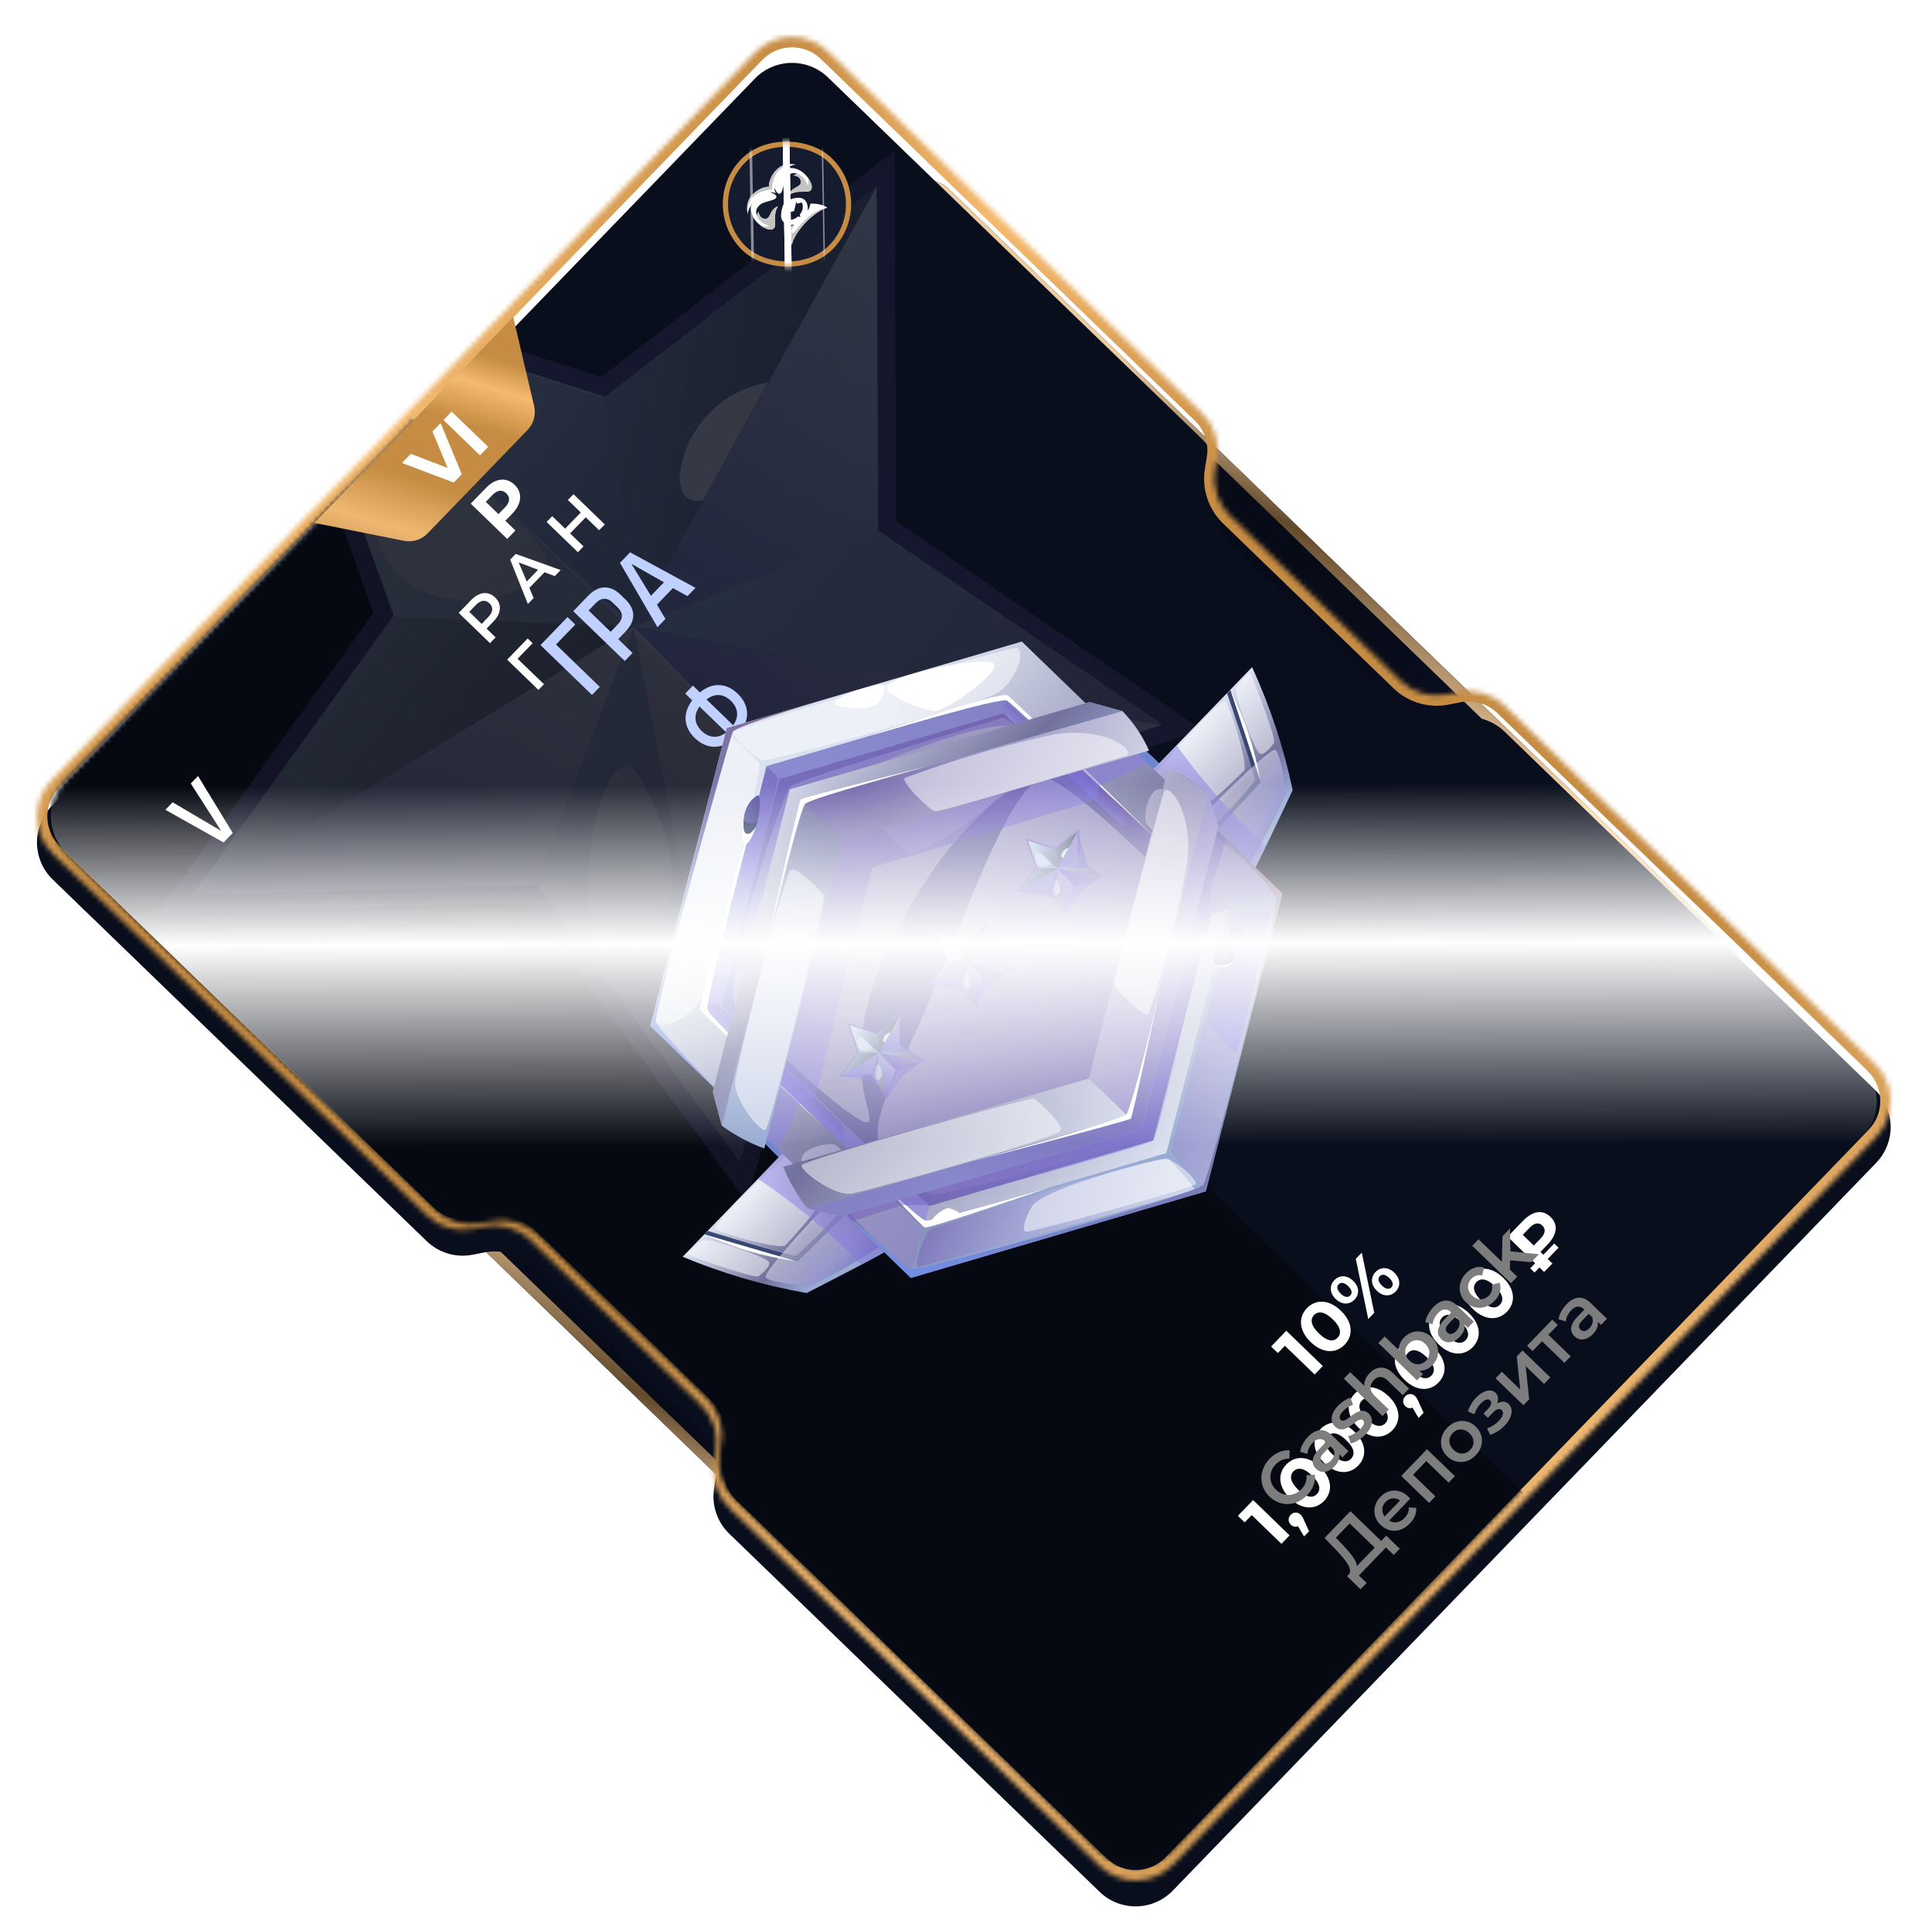 <svg width="373" height="370" viewBox="0 0 373 370" fill="none" xmlns="http://www.w3.org/2000/svg">
<g filter="url(#filter0_f_6456_58422)">
<g filter="url(#filter1_b_6456_58422)">
<path d="M196.171 333.639C194.251 335.624 191.086 335.678 189.1 333.759L37.353 187.061C35.367 185.142 35.314 181.977 37.233 179.991L58.262 158.238L217.199 311.886L196.171 333.639Z" fill="url(#paint0_linear_6456_58422)"/>
<path d="M195.452 332.944C193.916 334.532 191.384 334.575 189.796 333.04L38.048 186.342C36.46 184.807 36.417 182.275 37.952 180.686L58.286 159.652L215.785 311.91L195.452 332.944Z" stroke="url(#paint1_linear_6456_58422)" stroke-width="2"/>
</g>
<g filter="url(#filter2_b_6456_58422)">
<path d="M175.982 36.465C177.901 34.48 181.066 34.426 183.052 36.346L334.799 183.043C336.785 184.962 336.838 188.128 334.919 190.113L313.89 211.866L154.953 58.218L175.982 36.465Z" fill="url(#paint2_linear_6456_58422)"/>
<path d="M176.701 37.16C178.236 35.572 180.769 35.529 182.357 37.065L334.104 183.762C335.693 185.297 335.736 187.83 334.2 189.418L313.866 210.452L156.367 58.194L176.701 37.16Z" stroke="url(#paint3_linear_6456_58422)" stroke-width="2"/>
</g>
<mask id="path-5-inside-1_6456_58422" fill="white">
<path fill-rule="evenodd" clip-rule="evenodd" d="M10.19 164.777C6.219 160.938 6.112 154.608 9.95 150.637L145.724 10.19C149.562 6.219 155.893 6.112 159.864 9.95L232.05 79.734C234.403 82.009 235.494 85.292 234.97 88.523L234.599 90.812C234.076 94.043 235.167 97.326 237.52 99.601L252.946 114.513C252.946 114.513 252.946 114.514 252.946 114.514C252.946 114.514 252.946 114.514 252.946 114.514L270.426 131.413C272.78 133.688 276.098 134.667 279.31 134.034L281.585 133.586C284.796 132.953 288.114 133.933 290.468 136.208L361.968 205.328C365.939 209.167 366.046 215.498 362.207 219.468L226.434 359.916C222.595 363.886 216.265 363.994 212.294 360.155L140.793 291.034C138.44 288.759 137.349 285.476 137.873 282.245L138.243 279.957C138.767 276.726 137.676 273.443 135.323 271.168L117.842 254.269C117.842 254.269 117.842 254.269 117.842 254.269C117.842 254.269 117.842 254.269 117.842 254.269L102.417 239.357C100.063 237.082 96.745 236.102 93.533 236.735L91.26 237.183C88.048 237.816 84.73 236.836 82.376 234.561L10.19 164.777Z"/>
</mask>
<g filter="url(#filter3_i_6456_58422)">
<path fill-rule="evenodd" clip-rule="evenodd" d="M10.19 164.777C6.219 160.938 6.112 154.608 9.95 150.637L145.724 10.19C149.562 6.219 155.893 6.112 159.864 9.95L232.05 79.734C234.403 82.009 235.494 85.292 234.97 88.523L234.599 90.812C234.076 94.043 235.167 97.326 237.52 99.601L252.946 114.513C252.946 114.513 252.946 114.514 252.946 114.514C252.946 114.514 252.946 114.514 252.946 114.514L270.426 131.413C272.78 133.688 276.098 134.667 279.31 134.034L281.585 133.586C284.796 132.953 288.114 133.933 290.468 136.208L361.968 205.328C365.939 209.167 366.046 215.498 362.207 219.468L226.434 359.916C222.595 363.886 216.265 363.994 212.294 360.155L140.793 291.034C138.44 288.759 137.349 285.476 137.873 282.245L138.243 279.957C138.767 276.726 137.676 273.443 135.323 271.168L117.842 254.269C117.842 254.269 117.842 254.269 117.842 254.269C117.842 254.269 117.842 254.269 117.842 254.269L102.417 239.357C100.063 237.082 96.745 236.102 93.533 236.735L91.26 237.183C88.048 237.816 84.73 236.836 82.376 234.561L10.19 164.777Z" fill="#090E1C"/>
</g>
<path d="M91.26 237.183L90.873 235.221L91.26 237.183ZM93.533 236.735L93.92 238.697L93.533 236.735ZM117.842 254.269L119.232 252.831L117.842 254.269ZM117.842 254.269L119.232 252.831L117.842 254.269ZM138.243 279.957L136.269 279.637L138.243 279.957ZM137.873 282.245L139.847 282.565L137.873 282.245ZM281.585 133.586L281.198 131.624L281.585 133.586ZM279.31 134.034L279.696 135.997L279.31 134.034ZM234.599 90.812L236.574 91.132L234.599 90.812ZM234.97 88.523L232.996 88.203L234.97 88.523ZM144.286 8.799L8.512 149.247L11.388 152.027L147.162 11.58L144.286 8.799ZM233.44 78.296L161.254 8.512L158.474 11.388L230.66 81.172L233.44 78.296ZM236.574 91.132L236.945 88.843L232.996 88.203L232.625 90.492L236.574 91.132ZM254.336 113.076L238.91 98.163L236.13 101.039L251.556 115.951L254.336 113.076ZM271.816 129.975L254.336 113.076L251.556 115.952L269.036 132.85L271.816 129.975ZM281.198 131.624L278.923 132.072L279.696 135.997L281.971 135.548L281.198 131.624ZM363.358 203.89L291.858 134.77L289.078 137.646L360.578 206.766L363.358 203.89ZM227.872 361.306L363.645 220.858L360.769 218.078L224.996 358.526L227.872 361.306ZM139.403 292.472L210.904 361.593L213.684 358.717L142.184 289.596L139.403 292.472ZM139.847 282.565L140.218 280.277L136.269 279.637L135.898 281.925L139.847 282.565ZM136.713 269.73L119.232 252.831L116.452 255.707L133.933 272.605L136.713 269.73ZM119.232 252.831L103.807 237.919L101.026 240.795L116.452 255.707L119.232 252.831ZM93.147 234.773L90.873 235.221L91.646 239.145L93.92 238.697L93.147 234.773ZM8.8 166.215L80.986 235.999L83.766 233.123L11.58 163.339L8.8 166.215ZM90.873 235.221C88.304 235.727 85.649 234.943 83.766 233.123L80.986 235.999C83.811 238.729 87.792 239.905 91.646 239.145L90.873 235.221ZM103.807 237.919C100.982 235.189 97.001 234.014 93.147 234.773L93.92 238.697C96.489 238.191 99.144 238.975 101.026 240.795L103.807 237.919ZM116.404 252.879C117.172 252.085 118.438 252.063 119.232 252.831L116.452 255.707C117.246 256.474 118.512 256.453 119.28 255.659L116.404 252.879ZM119.232 252.831C118.424 252.049 117.158 252.099 116.404 252.879L119.28 255.659C118.526 256.438 117.261 256.488 116.452 255.707L119.232 252.831ZM140.218 280.277C140.846 276.399 139.537 272.46 136.713 269.73L133.933 272.605C135.815 274.426 136.688 277.052 136.269 279.637L140.218 280.277ZM142.184 289.596C140.301 287.776 139.428 285.15 139.847 282.565L135.898 281.925C135.27 285.802 136.579 289.742 139.403 292.472L142.184 289.596ZM224.996 358.526C221.925 361.702 216.861 361.788 213.684 358.717L210.904 361.593C215.669 366.199 223.266 366.071 227.872 361.306L224.996 358.526ZM360.578 206.766C363.754 209.837 363.84 214.902 360.769 218.078L363.645 220.858C368.251 216.093 368.123 208.497 363.358 203.89L360.578 206.766ZM281.971 135.548C284.541 135.042 287.195 135.826 289.078 137.646L291.858 134.77C289.034 132.04 285.052 130.864 281.198 131.624L281.971 135.548ZM269.036 132.85C271.861 135.581 275.842 136.756 279.696 135.997L278.923 132.072C276.354 132.578 273.699 131.795 271.816 129.975L269.036 132.85ZM251.508 113.124C250.74 113.918 250.762 115.184 251.556 115.952L254.336 113.076C255.13 113.844 255.151 115.11 254.384 115.904L251.508 113.124ZM251.556 115.951C250.762 115.184 250.74 113.918 251.508 113.124L254.384 115.904C255.152 115.109 255.13 113.843 254.336 113.076L251.556 115.951ZM232.625 90.492C231.997 94.369 233.306 98.309 236.13 101.039L238.91 98.163C237.028 96.343 236.155 93.717 236.574 91.132L232.625 90.492ZM230.66 81.172C232.542 82.992 233.415 85.618 232.996 88.203L236.945 88.843C237.573 84.966 236.264 81.026 233.44 78.296L230.66 81.172ZM8.512 149.247C3.906 154.012 4.035 161.609 8.8 166.215L11.58 163.339C8.403 160.268 8.317 155.204 11.388 152.027L8.512 149.247ZM147.162 11.58C150.232 8.403 155.297 8.317 158.474 11.388L161.254 8.512C156.489 3.906 148.892 4.035 144.286 8.799L147.162 11.58Z" fill="url(#paint4_linear_6456_58422)" mask="url(#path-5-inside-1_6456_58422)"/>
<mask id="mask0_6456_58422" style="mask-type:alpha" maskUnits="userSpaceOnUse" x="9" y="9" width="354" height="352">
<path fill-rule="evenodd" clip-rule="evenodd" d="M12.885 164.732C8.914 160.893 8.807 154.562 12.646 150.592L145.77 12.884C149.608 8.914 155.939 8.806 159.91 12.645L231.055 81.422C233.402 83.691 234.494 86.964 233.979 90.188L233.641 92.305C233.127 95.529 234.218 98.801 236.566 101.07L253.789 117.72C253.789 117.72 253.789 117.72 253.789 117.72C253.789 117.72 253.789 117.72 253.789 117.72L268.982 132.407C271.329 134.677 274.637 135.657 277.842 135.034L279.946 134.624C283.15 134.001 286.458 134.981 288.805 137.251L359.274 205.374C363.245 209.212 363.352 215.543 359.513 219.514L226.389 357.221C222.55 361.192 216.22 361.299 212.249 357.46L141.781 289.338C139.434 287.069 138.342 283.797 138.857 280.572L139.195 278.454C139.709 275.23 138.618 271.958 136.27 269.688L119.048 253.039C119.048 253.039 119.047 253.039 119.047 253.039C119.047 253.039 119.047 253.039 119.047 253.039L103.854 238.352C101.507 236.082 98.2 235.102 94.995 235.725L92.889 236.135C89.684 236.758 86.377 235.778 84.03 233.509L12.885 164.732Z" fill="#090E1C"/>
</mask>
<g mask="url(#mask0_6456_58422)">
<rect x="220.832" y="367.083" width="302.055" height="107.673" transform="rotate(-135.969 220.832 367.083)" fill="#060911"/>
<g style="mix-blend-mode:hard-light" opacity="0.2">
<path style="mix-blend-mode:multiply" opacity="0.5" d="M164.158 163.25L144.106 231.909L101.818 174.194L30.343 176.307L72.108 118.286L48 50.958L116.105 72.774L172.732 29.016L172.986 100.575L232.099 140.886L164.158 163.25Z" fill="url(#paint5_linear_6456_58422)"/>
<path d="M169.292 36.035L142.002 57.126L134.55 62.888L116.811 76.586L53.571 56.336L76.001 118.8L37.197 172.678L103.517 170.705L142.756 224.218L161.35 160.528L224.375 139.789L169.564 102.383L169.292 36.035Z" fill="url(#paint6_linear_6456_58422)"/>
<path style="mix-blend-mode:multiply" opacity="0.5" d="M36.996 172.892L122.355 120.938L103.316 170.919L36.996 172.892Z" fill="url(#paint7_linear_6456_58422)"/>
<path style="mix-blend-mode:multiply" opacity="0.5" d="M169.082 36.257L122.345 120.946L169.354 102.605L169.082 36.257Z" fill="url(#paint8_linear_6456_58422)"/>
<path style="mix-blend-mode:multiply" opacity="0.5" d="M161.138 160.751L122.343 120.947L142.492 224.495L161.138 160.751Z" fill="url(#paint9_linear_6456_58422)"/>
<path style="mix-blend-mode:multiply" opacity="0.5" d="M224.168 140.007L122.349 120.941L161.143 160.745L224.168 140.007Z" fill="url(#paint10_linear_6456_58422)"/>
<path style="mix-blend-mode:color-dodge" opacity="0.5" d="M53.363 56.552L122.348 120.94L116.551 76.856L53.363 56.552Z" fill="url(#paint11_linear_6456_58422)"/>
<path style="mix-blend-mode:color-dodge" opacity="0.5" d="M169.083 36.257L122.346 120.946L116.549 76.862L169.083 36.257Z" fill="url(#paint12_linear_6456_58422)"/>
<path style="mix-blend-mode:color-dodge" opacity="0.5" d="M169.083 36.257L122.346 120.946L116.549 76.862L169.083 36.257Z" fill="url(#paint13_linear_6456_58422)"/>
<path style="mix-blend-mode:color-dodge" opacity="0.5" d="M75.746 119.069L122.352 120.938L36.993 172.892L75.746 119.069Z" fill="url(#paint14_linear_6456_58422)"/>
<g style="mix-blend-mode:color-dodge" opacity="0.8">
<path d="M131.262 91.388C130.838 97.775 135.71 96.63 135.71 96.63L148.244 73.821C143.909 74.554 139.923 76.654 136.867 79.815C133.812 82.976 131.848 87.031 131.262 91.388Z" fill="white"/>
</g>
<path style="mix-blend-mode:multiply" opacity="0.5" d="M142.758 224.22C142.758 224.22 158.611 177.642 164.271 163.351L224.482 139.683L161.457 160.421L142.758 224.22Z" fill="url(#paint15_linear_6456_58422)"/>
<g style="mix-blend-mode:soft-light" opacity="0.4">
<path d="M73.767 106.296C81.862 122.801 107.128 114.079 105.485 108.099C103.842 102.119 81.133 82.884 75.393 82.981C69.652 83.079 70.463 99.547 73.767 106.296Z" fill="#F7FFFF"/>
</g>
<g style="mix-blend-mode:soft-light" opacity="0.4">
<path d="M124.068 182.006C134.088 174.02 128.676 158.959 123.529 150.114C114.889 136.012 105.861 196.297 124.068 182.006Z" fill="#F7FFFF"/>
</g>
</g>
</g>
<g filter="url(#filter4_f_6456_58422)">
<ellipse cx="186.411" cy="184.71" rx="52.883" ry="49.548" transform="rotate(-45.969 186.411 184.71)" fill="#6E85CF"/>
</g>
<path d="M109.571 119.107L111.067 120.553L107.341 124.406L115.796 132.58L114.295 134.133L104.345 124.514L109.571 119.107ZM113.492 115.051C114.558 113.949 115.633 113.393 116.717 113.384C117.792 113.366 118.823 113.834 119.81 114.788L120.745 115.692C121.732 116.647 122.235 117.661 122.253 118.736C122.272 119.81 121.748 120.899 120.682 122.001L119.361 123.367L122.122 126.036L120.621 127.589L110.67 117.97L113.492 115.051ZM117.895 121.95L119.215 120.584C120.337 119.424 120.346 118.311 119.244 117.245L118.309 116.341C117.763 115.813 117.211 115.559 116.655 115.577C116.099 115.577 115.534 115.875 114.959 116.469L113.638 117.835L117.895 121.95ZM134.272 113.468L132.729 115.064L129.917 113.514L126.831 116.706L128.476 119.464L126.933 121.06L119.693 108.637L121.653 106.61L134.272 113.468ZM121.902 108.826L125.67 115L128.186 112.397L121.902 108.826ZM133.644 135.181L132.293 133.874L133.78 132.336L135.132 133.642C136.341 132.66 137.583 132.191 138.856 132.236C140.13 132.28 141.318 132.835 142.42 133.901C143.523 134.967 144.123 136.14 144.22 137.421C144.317 138.702 143.895 139.963 142.954 141.205L144.306 142.511L142.818 144.05L141.467 142.743C140.258 143.725 139.011 144.19 137.728 144.136C136.445 144.082 135.252 143.523 134.149 142.457C133.047 141.391 132.452 140.222 132.365 138.951C132.277 137.679 132.704 136.423 133.644 135.181ZM135.47 141.091C136.189 141.786 136.959 142.159 137.78 142.211C138.602 142.264 139.417 141.986 140.227 141.378L135.051 136.374C134.461 137.195 134.206 138.015 134.286 138.834C134.356 139.643 134.751 140.396 135.47 141.091ZM141.1 135.267C140.381 134.572 139.616 134.203 138.804 134.16C137.992 134.117 137.191 134.4 136.4 135.007L141.547 139.984C142.128 139.172 142.378 138.357 142.298 137.538C142.218 136.719 141.819 135.962 141.1 135.267Z" fill="#C0D0FF"/>
<path d="M94.601 124.14L88.562 118.302L90.964 115.817C91.481 115.282 92.009 114.908 92.549 114.696C93.094 114.477 93.627 114.42 94.15 114.524C94.672 114.629 95.155 114.895 95.597 115.323C96.04 115.751 96.323 116.224 96.445 116.743C96.567 117.261 96.528 117.797 96.328 118.349C96.133 118.895 95.777 119.436 95.26 119.971L93.459 121.834L93.416 120.825L95.685 123.019L94.601 124.14ZM93.537 120.942L92.51 120.917L94.261 119.105C94.739 118.61 94.995 118.139 95.027 117.692C95.058 117.233 94.885 116.82 94.505 116.453C94.12 116.081 93.701 115.921 93.249 115.974C92.803 116.021 92.341 116.292 91.863 116.786L90.111 118.598L90.043 117.564L93.537 120.942ZM101.911 116.578L98.499 108.022L99.567 106.918L108.242 110.03L107.108 111.203L99.403 108.278L99.837 107.83L103.029 115.422L101.911 116.578ZM101.723 113.976L101.135 112.823L104.288 109.562L105.46 110.111L101.723 113.976ZM109.634 96.504L110.718 95.383L116.758 101.221L115.673 102.343L109.634 96.504ZM112.654 105.466L111.57 106.587L105.53 100.749L106.615 99.627L112.654 105.466ZM113.168 99.754L109.974 103.058L109.016 102.133L112.211 98.828L113.168 99.754ZM103.956 133.167L97.917 127.329L101.878 123.231L102.819 124.157L99.675 127.409L99.657 126.892L105.024 132.063L103.956 133.167Z" fill="white"/>
<path d="M238.99 292.581L240.299 293.846L241.661 292.437L247.399 297.983L248.975 296.353L241.929 289.541L238.99 292.581ZM249.191 292.383C248.656 292.936 248.63 293.729 249.213 294.293C249.626 294.692 250.142 294.782 250.594 294.577L251.767 296.567L252.73 295.57L251.835 293.595C251.505 292.829 251.353 292.604 251.091 292.351C250.518 291.796 249.736 291.819 249.191 292.383ZM255.621 289.719C257.305 287.978 257.222 285.425 254.897 283.177C252.572 280.929 250.017 280.933 248.334 282.674C246.66 284.406 246.733 286.969 249.058 289.216C251.384 291.464 253.948 291.451 255.621 289.719ZM254.242 288.386C253.464 289.191 252.255 289.113 250.654 287.566C249.054 286.019 248.934 284.813 249.713 284.007C250.501 283.192 251.71 283.271 253.311 284.818C254.911 286.365 255.03 287.571 254.242 288.386ZM262.226 282.888C263.909 281.146 263.826 278.593 261.501 276.345C259.176 274.098 256.621 274.101 254.938 275.843C253.264 277.574 253.337 280.137 255.663 282.385C257.988 284.633 260.552 284.619 262.226 282.888ZM260.847 281.555C260.068 282.36 258.859 282.281 257.258 280.734C255.658 279.187 255.539 277.981 256.317 277.176C257.105 276.36 258.314 276.439 259.915 277.986C261.515 279.533 261.635 280.739 260.847 281.555ZM268.83 276.056C270.513 274.315 270.43 271.762 268.105 269.514C265.78 267.266 263.226 267.27 261.542 269.011C259.869 270.742 259.942 273.305 262.267 275.553C264.592 277.801 267.156 277.787 268.83 276.056ZM267.451 274.723C266.672 275.528 265.463 275.45 263.863 273.902C262.262 272.355 262.143 271.149 262.921 270.344C263.709 269.529 264.919 269.607 266.519 271.155C268.12 272.702 268.239 273.908 267.451 274.723ZM271.303 269.509C270.768 270.063 270.742 270.855 271.326 271.42C271.738 271.819 272.255 271.909 272.707 271.703L273.879 273.693L274.842 272.697L273.948 270.722C273.618 269.955 273.465 269.73 273.204 269.477C272.63 268.922 271.848 268.945 271.303 269.509ZM277.734 266.846C279.417 265.104 279.334 262.551 277.009 260.303C274.684 258.056 272.13 258.059 270.446 259.801C268.773 261.532 268.846 264.095 271.171 266.343C273.496 268.591 276.06 268.577 277.734 266.846ZM276.355 265.513C275.576 266.318 274.367 266.239 272.767 264.692C271.166 263.145 271.047 261.939 271.825 261.134C272.613 260.318 273.823 260.397 275.423 261.944C277.023 263.491 277.143 264.697 276.355 265.513ZM284.338 260.014C286.021 258.273 285.938 255.72 283.613 253.472C281.288 251.224 278.734 251.228 277.05 252.969C275.377 254.7 275.45 257.263 277.775 259.511C280.1 261.759 282.664 261.745 284.338 260.014ZM282.959 258.681C282.18 259.486 280.971 259.408 279.371 257.86C277.77 256.313 277.651 255.107 278.429 254.302C279.218 253.487 280.427 253.565 282.027 255.113C283.628 256.66 283.747 257.866 282.959 258.681ZM290.942 253.182C292.626 251.441 292.543 248.888 290.218 246.64C287.892 244.392 285.338 244.396 283.655 246.137C281.981 247.869 282.054 250.432 284.379 252.68C286.704 254.927 289.268 254.914 290.942 253.182ZM289.563 251.849C288.785 252.655 287.575 252.576 285.975 251.029C284.375 249.482 284.255 248.276 285.034 247.471C285.822 246.655 287.031 246.734 288.631 248.281C290.232 249.828 290.351 251.034 289.563 251.849ZM298.762 240.239C300.581 238.357 300.925 236.41 299.354 234.893C297.774 233.365 295.841 233.774 294.021 235.656L291.073 238.706L296.377 243.834L295.433 244.81L296.269 245.618L297.213 244.642L298.118 245.517L299.705 243.877L298.799 243.001L300.9 240.827L300.065 240.019L297.963 242.193L297.4 241.648L298.762 240.239ZM297.769 236.553C298.463 237.224 298.35 238.108 297.474 239.013L296.121 240.413L293.987 238.35L295.34 236.951C296.216 236.045 297.084 235.891 297.769 236.553Z" fill="white"/>
<path d="M265.913 299.205L260.578 294.047L257.912 296.805L259.111 298.062C259.562 298.537 259.979 298.998 260.362 299.447C260.746 299.883 261.07 300.306 261.334 300.718C261.605 301.122 261.79 301.502 261.888 301.857C261.987 302.212 261.979 302.522 261.864 302.788L260.301 304.003C260.561 303.761 260.675 303.468 260.642 303.125C260.617 302.776 260.482 302.392 260.237 301.974C259.992 301.556 259.668 301.106 259.264 300.624C258.853 300.136 258.392 299.626 257.881 299.093L255.724 296.852L260.716 291.689L267.158 297.916L265.913 299.205ZM262.674 306.764L260.077 304.234L267.638 296.413L270.245 298.933L269.077 300.141L267.577 298.691L262.352 304.097L263.852 305.546L262.674 306.764ZM272.198 294.052C271.621 294.65 270.997 295.059 270.328 295.282C269.658 295.491 268.995 295.519 268.339 295.365C267.69 295.205 267.1 294.868 266.57 294.356C266.033 293.837 265.673 293.262 265.491 292.631C265.308 291.987 265.301 291.344 265.468 290.701C265.642 290.051 265.988 289.458 266.507 288.921C267.013 288.398 267.578 288.041 268.202 287.853C268.826 287.664 269.46 287.653 270.103 287.821C270.746 287.988 271.349 288.344 271.913 288.889C271.966 288.941 272.024 289.003 272.084 289.074C272.151 289.139 272.212 289.204 272.266 289.269L267.936 293.748L267.1 292.941L270.788 289.126L270.573 289.872C270.271 289.567 269.937 289.368 269.573 289.275C269.208 289.182 268.845 289.188 268.484 289.293C268.129 289.392 267.806 289.592 267.514 289.894C267.216 290.203 267.02 290.539 266.927 290.904C266.841 291.262 266.854 291.625 266.965 291.992C267.077 292.347 267.294 292.68 267.616 292.991L267.817 293.186C268.139 293.497 268.496 293.699 268.887 293.792C269.278 293.884 269.67 293.861 270.064 293.722C270.458 293.583 270.823 293.34 271.16 292.991C271.452 292.689 271.668 292.372 271.808 292.039C271.947 291.707 272.007 291.349 271.988 290.967L273.415 291.042C273.463 291.556 273.386 292.072 273.183 292.59C272.981 293.095 272.652 293.583 272.198 294.052ZM275.9 290.082L270.525 284.886L275.507 279.732L280.883 284.928L279.676 286.176L275.076 281.729L275.65 281.72L272.527 284.951L272.517 284.377L277.117 288.823L275.9 290.082ZM284.91 280.903C284.378 281.453 283.787 281.829 283.137 282.032C282.48 282.228 281.824 282.249 281.168 282.095C280.512 281.941 279.919 281.608 279.389 281.095C278.852 280.576 278.499 279.995 278.329 279.351C278.153 278.7 278.155 278.047 278.336 277.39C278.516 276.734 278.872 276.131 279.404 275.58C279.943 275.023 280.537 274.644 281.187 274.441C281.843 274.232 282.493 274.205 283.136 274.359C283.785 274.506 284.382 274.843 284.925 275.368C285.455 275.88 285.808 276.462 285.985 277.112C286.167 277.756 286.168 278.413 285.988 279.083C285.808 279.739 285.448 280.346 284.91 280.903ZM283.833 279.862C284.131 279.553 284.33 279.213 284.43 278.842C284.529 278.47 284.516 278.094 284.391 277.714C284.272 277.326 284.041 276.967 283.699 276.636C283.35 276.299 282.984 276.081 282.599 275.982C282.214 275.869 281.838 275.869 281.47 275.981C281.103 276.093 280.773 276.3 280.481 276.602C280.182 276.91 279.984 277.25 279.884 277.622C279.791 277.986 279.804 278.362 279.923 278.75C280.035 279.131 280.266 279.49 280.615 279.827C280.957 280.158 281.324 280.376 281.715 280.482C282.106 280.587 282.482 280.588 282.844 280.482C283.211 280.371 283.541 280.164 283.833 279.862ZM290.473 275.188C290.953 274.692 291.308 274.184 291.537 273.665C291.772 273.14 291.873 272.646 291.838 272.185C291.797 271.717 291.613 271.324 291.284 271.006C290.874 270.611 290.387 270.47 289.821 270.585C289.249 270.694 288.674 271.047 288.097 271.644L288.329 271.947C288.667 271.598 288.908 271.235 289.054 270.856C289.205 270.47 289.255 270.103 289.203 269.754C289.151 269.392 288.997 269.088 288.742 268.841C288.434 268.543 288.058 268.394 287.616 268.395C287.174 268.396 286.707 268.529 286.217 268.795C285.726 269.061 285.254 269.448 284.801 269.958C284.496 270.286 284.228 270.657 283.998 271.07C283.767 271.47 283.563 271.916 283.387 272.407L284.624 272.98C284.782 272.562 284.964 272.179 285.169 271.833C285.381 271.479 285.617 271.168 285.876 270.9C286.123 270.645 286.36 270.453 286.589 270.323C286.811 270.188 287.018 270.121 287.21 270.125C287.401 270.115 287.56 270.172 287.688 270.295C287.815 270.418 287.887 270.565 287.903 270.737C287.919 270.908 287.876 271.094 287.774 271.293C287.678 271.486 287.526 271.69 287.319 271.905L286.414 272.841L287.259 273.659L288.262 272.622C288.593 272.28 288.903 272.073 289.192 272.002C289.481 271.918 289.733 271.98 289.947 272.187C290.095 272.33 290.171 272.514 290.175 272.738C290.185 272.956 290.123 273.194 289.989 273.454C289.848 273.707 289.641 273.975 289.369 274.256C289.051 274.585 288.693 274.875 288.294 275.126C287.896 275.377 287.496 275.562 287.096 275.681L287.691 276.938C288.184 276.791 288.672 276.569 289.155 276.27C289.638 275.958 290.078 275.598 290.473 275.188ZM294.117 271.238L288.742 266.042L289.958 264.784L293.501 268.209L292.829 261.815L293.938 260.667L299.313 265.863L298.097 267.121L294.554 263.696L295.236 270.081L294.117 271.238ZM302.029 263.053L297.419 258.597L298.003 258.597L295.892 260.781L294.825 259.75L299.69 254.717L300.757 255.748L298.655 257.922L298.635 257.339L303.246 261.795L302.029 263.053ZM309.1 255.739L308.013 254.688L307.713 254.535L305.811 252.696C305.442 252.339 305.05 252.174 304.634 252.201C304.212 252.221 303.784 252.456 303.349 252.906C303.057 253.208 302.816 253.552 302.624 253.938C302.439 254.317 302.333 254.689 302.306 255.052L300.914 254.66C300.971 254.157 301.138 253.656 301.413 253.156C301.688 252.643 302.033 252.172 302.448 251.743C303.201 250.964 303.969 250.545 304.754 250.486C305.538 250.413 306.319 250.753 307.098 251.506L310.248 254.551L309.1 255.739ZM307.536 257.498C307.147 257.901 306.739 258.188 306.313 258.36C305.88 258.526 305.462 258.576 305.058 258.51C304.654 258.431 304.298 258.243 303.989 257.944C303.687 257.652 303.483 257.319 303.378 256.945C303.279 256.564 303.318 256.14 303.495 255.675C303.672 255.21 304.023 254.706 304.549 254.163L306.057 252.602L306.892 253.41L305.472 254.88C305.057 255.309 304.848 255.666 304.846 255.95C304.838 256.227 304.934 256.463 305.136 256.658C305.364 256.878 305.632 256.963 305.942 256.911C306.251 256.86 306.561 256.673 306.873 256.351C307.171 256.042 307.367 255.699 307.459 255.321C307.559 254.937 307.522 254.558 307.351 254.184L308.31 254.703C308.509 255.129 308.543 255.583 308.413 256.067C308.289 256.545 307.996 257.022 307.536 257.498Z" fill="#7D7D7D"/>
<path d="M245.401 259.9L246.71 261.165L248.072 259.756L253.809 265.303L255.386 263.672L248.34 256.86L245.401 259.9ZM259.609 259.545C261.292 257.804 261.21 255.251 258.884 253.003C256.559 250.755 254.005 250.759 252.322 252.5C250.648 254.231 250.721 256.794 253.046 259.042C255.371 261.29 257.935 261.276 259.609 259.545ZM258.23 258.212C257.452 259.017 256.242 258.939 254.642 257.391C253.041 255.844 252.922 254.638 253.701 253.833C254.489 253.018 255.698 253.096 257.298 254.644C258.899 256.191 259.018 257.397 258.23 258.212ZM261.509 250.852C262.501 249.826 262.447 248.391 261.249 247.233C260.051 246.075 258.616 246.07 257.623 247.096C256.631 248.123 256.685 249.578 257.873 250.726C259.061 251.874 260.516 251.879 261.509 250.852ZM264.156 254.6L265.314 253.402L262.919 241.779L261.761 242.977L264.156 254.6ZM260.683 250.055C260.265 250.487 259.6 250.429 258.856 249.709C258.111 248.989 258.03 248.327 258.449 247.894C258.877 247.451 259.521 247.51 260.276 248.24C261.031 248.969 261.111 249.612 260.683 250.055ZM269.452 249.282C270.445 248.256 270.39 246.801 269.203 245.653C268.015 244.505 266.559 244.5 265.567 245.526C264.584 246.543 264.638 247.998 265.826 249.146C267.014 250.294 268.469 250.299 269.452 249.282ZM268.627 248.484C268.208 248.917 267.554 248.869 266.799 248.139C266.044 247.409 265.974 246.757 266.392 246.324C266.82 245.881 267.475 245.95 268.22 246.67C268.965 247.39 269.055 248.042 268.627 248.484Z" fill="white"/>
<path d="M252.346 288.599C251.827 289.136 251.257 289.551 250.635 289.846C250.012 290.127 249.375 290.283 248.722 290.314C248.069 290.332 247.43 290.22 246.805 289.98C246.181 289.74 245.607 289.367 245.083 288.861C244.56 288.355 244.168 287.794 243.906 287.178C243.645 286.562 243.519 285.927 243.528 285.273C243.53 284.613 243.664 283.97 243.931 283.345C244.191 282.714 244.583 282.127 245.109 281.583C245.667 281.006 246.276 280.576 246.938 280.295C247.594 280.006 248.275 279.886 248.982 279.933L248.96 281.548C248.438 281.537 247.958 281.624 247.518 281.81C247.073 281.989 246.671 282.263 246.315 282.632C245.958 283.001 245.691 283.398 245.513 283.824C245.342 284.242 245.257 284.673 245.258 285.115C245.265 285.551 245.358 285.978 245.537 286.397C245.722 286.81 245.996 287.192 246.358 287.542C246.72 287.892 247.111 288.153 247.53 288.324C247.955 288.489 248.385 288.567 248.821 288.56C249.263 288.546 249.69 288.446 250.103 288.261C250.522 288.069 250.91 287.788 251.267 287.419C251.624 287.05 251.887 286.643 252.058 286.198C252.222 285.746 252.286 285.257 252.251 284.729L253.874 284.662C253.938 285.361 253.841 286.046 253.582 286.717C253.322 287.388 252.911 288.015 252.346 288.599ZM259.2 281.308L258.113 280.257L257.813 280.104L255.911 278.265C255.542 277.908 255.149 277.743 254.734 277.77C254.312 277.79 253.884 278.025 253.449 278.475C253.157 278.777 252.915 279.121 252.724 279.507C252.539 279.886 252.433 280.258 252.406 280.621L251.013 280.229C251.071 279.726 251.237 279.225 251.513 278.725C251.788 278.212 252.133 277.741 252.548 277.312C253.301 276.533 254.069 276.114 254.853 276.055C255.638 275.982 256.419 276.322 257.197 277.075L260.348 280.12L259.2 281.308ZM257.635 283.067C257.246 283.47 256.839 283.757 256.412 283.93C255.98 284.095 255.561 284.145 255.158 284.079C254.754 284 254.397 283.812 254.089 283.513C253.787 283.221 253.583 282.888 253.478 282.514C253.379 282.133 253.418 281.71 253.595 281.245C253.772 280.779 254.123 280.275 254.648 279.732L256.157 278.172L256.992 278.979L255.571 280.449C255.156 280.878 254.948 281.235 254.946 281.519C254.937 281.796 255.034 282.032 255.235 282.227C255.463 282.447 255.732 282.532 256.041 282.48C256.351 282.429 256.661 282.242 256.973 281.92C257.271 281.611 257.466 281.268 257.559 280.89C257.658 280.506 257.622 280.127 257.451 279.754L258.41 280.272C258.609 280.698 258.643 281.153 258.512 281.637C258.388 282.114 258.096 282.591 257.635 283.067ZM263.585 276.913C263.15 277.363 262.675 277.74 262.159 278.046C261.642 278.339 261.183 278.525 260.782 278.604L260.293 277.196C260.681 277.104 261.087 276.939 261.512 276.7C261.937 276.462 262.312 276.175 262.636 275.84C263.019 275.444 263.241 275.107 263.302 274.829C263.37 274.544 263.313 274.314 263.132 274.138C262.984 273.996 262.815 273.949 262.625 273.998C262.427 274.041 262.215 274.141 261.986 274.296C261.758 274.452 261.51 274.635 261.243 274.844C260.982 275.046 260.709 275.242 260.421 275.432C260.134 275.608 259.842 275.742 259.547 275.833C259.245 275.917 258.941 275.929 258.637 275.868C258.332 275.807 258.025 275.627 257.717 275.329C257.374 274.998 257.173 274.615 257.113 274.181C257.046 273.74 257.114 273.28 257.317 272.801C257.52 272.309 257.855 271.822 258.322 271.339C258.673 270.976 259.066 270.649 259.504 270.358C259.941 270.067 260.35 269.872 260.731 269.773L261.221 271.181C260.82 271.286 260.466 271.444 260.159 271.654C259.852 271.851 259.576 272.077 259.329 272.332C258.959 272.714 258.741 273.054 258.673 273.352C258.612 273.644 258.669 273.874 258.843 274.043C259.004 274.198 259.184 274.255 259.381 274.212C259.578 274.169 259.794 274.073 260.029 273.924C260.265 273.774 260.512 273.599 260.773 273.396C261.033 273.181 261.307 272.984 261.595 272.808C261.882 272.632 262.174 272.498 262.469 272.407C262.764 272.303 263.064 272.281 263.369 272.342C263.674 272.403 263.977 272.58 264.279 272.872C264.614 273.196 264.809 273.579 264.863 274.02C264.923 274.455 264.848 274.921 264.639 275.42C264.423 275.912 264.072 276.41 263.585 276.913ZM264.43 265.021C264.845 264.592 265.299 264.29 265.791 264.117C266.289 263.937 266.807 263.918 267.344 264.061C267.875 264.197 268.411 264.528 268.955 265.053L272.035 268.031L270.819 269.289L267.9 266.467C267.423 266.007 266.957 265.777 266.502 265.778C266.053 265.772 265.634 265.971 265.245 266.374C264.959 266.669 264.767 266.989 264.667 267.334C264.567 267.679 264.576 268.032 264.695 268.393C264.813 268.741 265.053 269.09 265.415 269.44L268.133 272.067L266.917 273.325L259.448 266.105L260.664 264.847L264.208 268.272L263.502 268.116C263.341 267.597 263.342 267.072 263.505 266.542C263.667 265.998 263.976 265.491 264.43 265.021ZM276.529 263.523C276.088 263.98 275.595 264.288 275.049 264.45C274.504 264.611 273.93 264.6 273.326 264.419C272.722 264.225 272.108 263.826 271.484 263.223C270.853 262.613 270.437 262.009 270.236 261.412C270.041 260.808 270.018 260.234 270.167 259.691C270.316 259.134 270.601 258.637 271.023 258.201C271.535 257.671 272.1 257.315 272.718 257.133C273.342 256.944 273.972 256.93 274.608 257.091C275.251 257.245 275.851 257.591 276.408 258.13C276.965 258.668 277.331 259.256 277.507 259.893C277.689 260.524 277.7 261.157 277.539 261.794C277.378 262.417 277.041 262.993 276.529 263.523ZM273.578 266.435L266.109 259.215L267.326 257.957L270.667 261.187L272 262.669L273.468 264.011L274.736 265.237L273.578 266.435ZM275.316 262.623C275.607 262.321 275.8 261.988 275.893 261.623C275.992 261.252 275.982 260.873 275.864 260.485C275.745 260.098 275.514 259.739 275.172 259.408C274.823 259.071 274.456 258.852 274.072 258.753C273.681 258.648 273.301 258.651 272.933 258.763C272.572 258.868 272.246 259.071 271.954 259.373C271.662 259.675 271.466 260.012 271.367 260.383C271.267 260.754 271.277 261.134 271.396 261.521C271.508 261.902 271.738 262.261 272.087 262.599C272.43 262.93 272.796 263.148 273.188 263.253C273.579 263.359 273.958 263.356 274.326 263.244C274.694 263.132 275.024 262.925 275.316 262.623ZM283.384 256.292L282.297 255.241L281.997 255.087L280.095 253.248C279.726 252.891 279.333 252.727 278.918 252.753C278.496 252.774 278.067 253.009 277.633 253.458C277.341 253.76 277.099 254.104 276.908 254.49C276.723 254.87 276.617 255.241 276.59 255.605L275.197 255.212C275.255 254.71 275.421 254.209 275.696 253.709C275.972 253.196 276.317 252.725 276.732 252.295C277.484 251.517 278.253 251.098 279.037 251.038C279.822 250.966 280.603 251.306 281.381 252.058L284.532 255.104L283.384 256.292ZM281.819 258.051C281.43 258.453 281.022 258.741 280.596 258.913C280.164 259.079 279.745 259.129 279.341 259.063C278.938 258.984 278.581 258.795 278.273 258.497C277.971 258.205 277.767 257.872 277.662 257.497C277.563 257.116 277.602 256.693 277.779 256.228C277.956 255.763 278.307 255.259 278.832 254.715L280.341 253.155L281.176 253.963L279.755 255.432C279.34 255.862 279.132 256.218 279.13 256.502C279.121 256.78 279.218 257.016 279.419 257.21C279.647 257.431 279.916 257.515 280.225 257.464C280.535 257.412 280.845 257.226 281.156 256.904C281.455 256.595 281.65 256.252 281.743 255.874C281.842 255.489 281.806 255.11 281.635 254.737L282.594 255.255C282.792 255.681 282.827 256.136 282.696 256.62C282.572 257.097 282.28 257.574 281.819 258.051ZM288.557 251.081C288.012 251.645 287.408 252.035 286.745 252.251C286.082 252.453 285.422 252.478 284.766 252.324C284.11 252.17 283.517 251.837 282.987 251.324C282.45 250.805 282.097 250.224 281.928 249.58C281.751 248.929 281.757 248.272 281.944 247.609C282.137 246.939 282.506 246.322 283.051 245.759C283.557 245.235 284.109 244.879 284.706 244.691C285.303 244.49 285.907 244.483 286.518 244.67L286.147 246.182C285.737 246.096 285.357 246.112 285.009 246.231C284.668 246.342 284.368 246.532 284.108 246.8C283.81 247.109 283.608 247.452 283.502 247.83C283.396 248.208 283.403 248.591 283.521 248.978C283.633 249.359 283.864 249.719 284.213 250.056C284.562 250.393 284.932 250.615 285.323 250.72C285.708 250.819 286.087 250.81 286.461 250.691C286.835 250.573 287.172 250.359 287.47 250.05C287.73 249.782 287.909 249.475 288.009 249.13C288.115 248.779 288.119 248.399 288.019 247.991L289.517 247.57C289.719 248.167 289.736 248.774 289.568 249.391C289.4 249.994 289.063 250.558 288.557 251.081ZM291.504 245.495L289.952 243.937L290.07 238.618L291.53 237.109L291.619 241.81L291.531 243.01L291.504 245.495ZM291.709 247.68L284.24 240.46L285.457 239.202L292.925 246.422L291.709 247.68ZM295.63 243.623L291.307 243.241L291.069 241.473L297.109 242.093L295.63 243.623Z" fill="#7D7D7D"/>
<rect x="134.426" y="39.698" width="24.774" height="24.774" rx="12.387" transform="rotate(-45.969 134.426 39.698)" fill="#151C30"/>
<rect x="135.133" y="39.686" width="23.774" height="23.774" rx="11.887" transform="rotate(-45.969 135.133 39.686)" stroke="#C68C43"/>
<path d="M156.447 39.313C156.355 40.098 155.934 40.7 155.934 40.7C156.022 40.071 155.957 38.63 154.74 38.253C153.523 37.876 151.467 38.942 151.467 38.942C151.467 38.942 150.473 41.031 150.89 42.235C151.307 43.44 152.751 43.455 153.376 43.346C153.376 43.346 152.788 43.787 152.007 43.905C152.007 43.905 151.908 45.95 152.909 47.165C152.909 47.165 153.139 45.431 155.575 42.912C158.01 40.393 159.735 40.104 159.735 40.104C158.488 39.144 156.447 39.313 156.447 39.313ZM154.399 41.418L154.528 41.899L154.043 41.787C152.803 42.89 151.706 42.248 151.706 42.248L151.933 41.323L151.497 41.212L153.319 40.733L153.737 38.895L153.863 39.327L154.78 39.069C154.78 39.069 155.459 40.143 154.399 41.419L154.399 41.418Z" fill="white"/>
<path d="M151.544 32.718C151.544 32.718 152.672 31.793 153.656 31.782C153.656 31.782 151.473 31.161 149.899 32.79C148.325 34.418 148.466 36.043 148.466 36.043C148.466 36.043 146.837 35.957 145.263 37.585C143.689 39.213 144.384 41.374 144.384 41.374C144.36 40.392 145.248 39.231 145.248 39.231C144.691 40.293 145.063 41.884 146.253 43.021C147.443 44.157 148.732 44.519 149.278 44.173C149.823 43.826 149.623 43.166 149.637 41.875C149.651 40.583 150.214 39.8 150.214 39.8C149.251 40.185 148.993 40.809 148.702 41.402C148.412 41.995 148.107 42.413 147.326 42.163C146.546 41.914 146.446 40.857 146.446 40.857C146.22 41.181 146.185 41.663 146.185 41.663C145.826 40.824 145.974 40.339 146.465 39.793C146.956 39.247 147.33 39.14 148.177 38.889C149.024 38.637 149.854 38.504 149.895 37.99C149.937 37.476 148.729 37.133 148.729 37.133C149.234 37.019 149.777 37.31 149.777 37.31C149.777 37.31 149.468 36.777 149.565 36.268C149.565 36.268 149.947 37.465 150.461 37.405C150.974 37.345 151.078 36.512 151.301 35.657C151.524 34.803 151.617 34.426 152.147 33.916C152.676 33.407 153.157 33.244 154.006 33.574C154.006 33.574 153.525 33.626 153.21 33.863C153.21 33.863 154.269 33.926 154.545 34.698C154.821 35.47 154.414 35.789 153.83 36.099C153.247 36.409 152.633 36.688 152.28 37.664C152.28 37.664 153.046 37.076 154.334 37.017C155.622 36.958 156.289 37.135 156.619 36.58C156.949 36.025 156.542 34.749 155.365 33.596C154.188 32.444 152.586 32.126 151.544 32.718Z" fill="white"/>
<path d="M149.9 32.787C148.324 34.417 148.47 36.05 148.47 36.05C148.47 36.05 146.834 35.958 145.258 37.588C144.085 38.802 144.176 40.315 144.298 41.007C144.289 39.771 144.74 36.928 149.021 36.581C149.223 32.29 152.05 31.743 153.286 31.71C152.588 31.613 151.073 31.574 149.9 32.787Z" fill="#C4C4C4"/>
<path d="M148.673 41.421C148.383 42.016 148.077 42.435 147.294 42.183C146.511 41.932 146.41 40.872 146.41 40.872C146.228 41.132 146.169 41.494 146.153 41.627C146.314 42.224 146.852 43.048 148.505 43.61C148.505 43.61 147.926 43.937 146.789 43.528C147.802 44.282 148.791 44.493 149.252 44.199C149.797 43.85 149.597 43.189 149.61 41.894C149.623 40.599 150.188 39.813 150.188 39.813C149.223 40.2 148.964 40.826 148.673 41.421Z" fill="#C4C4C4"/>
<path d="M155.991 35.867C155.367 34.216 154.513 33.713 153.912 33.578C153.76 33.604 153.432 33.678 153.196 33.855C153.196 33.855 154.258 33.92 154.536 34.694C154.814 35.468 154.405 35.787 153.821 36.098C153.237 36.408 152.621 36.688 152.268 37.666C152.268 37.666 153.036 37.077 154.327 37.019C155.619 36.961 156.288 37.139 156.618 36.583C156.897 36.109 156.645 35.112 155.837 34.115C156.307 35.263 155.991 35.867 155.991 35.867Z" fill="#C4C4C4"/>
<path d="M159.716 40.093C159.012 40.198 157.369 40.613 155.637 42.262C153.337 44.45 153.506 45.02 152.933 44.964C152.359 44.907 153.377 43.35 153.377 43.35C153.377 43.35 152.79 43.792 152.009 43.911C152.009 43.911 151.907 45.953 152.905 47.164C152.905 47.164 153.138 45.433 155.573 42.914C158.008 40.395 159.731 40.103 159.731 40.103C159.728 40.1 159.721 40.096 159.716 40.093Z" fill="#C4C4C4"/>
<g style="mix-blend-mode:soft-light">
<mask id="mask1_6456_58422" style="mask-type:alpha" maskUnits="userSpaceOnUse" x="139" y="27" width="26" height="25">
<rect x="134.426" y="39.698" width="24.774" height="24.774" rx="12.387" transform="rotate(-45.969 134.426 39.698)" fill="#101520"/>
</mask>
<g mask="url(#mask1_6456_58422)">
<g filter="url(#filter5_f_6456_58422)">
<path d="M152.357 61.82L151.61 17.681" stroke="white" stroke-width="0.52"/>
</g>
<g filter="url(#filter6_f_6456_58422)">
<path d="M152.46 68.091L151.501 11.411" stroke="white" stroke-width="1.3"/>
</g>
<g filter="url(#filter7_f_6456_58422)">
<path d="M152.46 68.091L151.501 11.411" stroke="white" stroke-width="1.3"/>
</g>
<g opacity="0.5" filter="url(#filter8_f_6456_58422)">
<path d="M145.509 62.094L144.763 17.955" stroke="white" stroke-width="0.52"/>
</g>
<g opacity="0.5" filter="url(#filter9_f_6456_58422)">
<path d="M159.381 63.822L158.634 19.682" stroke="white" stroke-width="0.26"/>
</g>
</g>
</g>
<path d="M172.917 240.34C173.139 240.725 155.734 249.576 155.734 249.576C147.506 248.139 139.477 245.791 131.793 242.576L153.701 219.913L172.917 240.34Z" fill="url(#paint16_linear_6456_58422)"/>
<path d="M135.973 238.252C135.973 238.252 151.839 243.357 153.955 243.514L165.32 232.354L164.551 231.611C164.551 231.611 154.504 242.176 153.487 242.345C152.469 242.513 136.624 237.579 136.624 237.579L135.973 238.252Z" fill="#394773"/>
<path d="M135.973 238.252L153.955 243.514C150.73 243.026 147.543 242.334 144.412 241.445C140.305 240.175 135.973 238.252 135.973 238.252Z" fill="white"/>
<g style="mix-blend-mode:soft-light" opacity="0.5">
<path d="M138.271 237.338C141.696 238.93 150.906 241.112 151.604 240.39C152.303 239.668 160.292 231.115 159.845 229.193C159.399 227.27 154.285 221.023 153.519 221.585C152.752 222.147 136.702 236.576 138.271 237.338Z" fill="white"/>
</g>
<g style="mix-blend-mode:soft-light" opacity="0.5">
<path d="M132.955 242.262C136.529 243.621 145.844 246.811 146.459 246.329C147.073 245.847 149.106 244.206 148.338 243.463C147.108 242.274 136.6 238.818 135.681 239.441C134.763 240.064 132.085 241.931 132.955 242.262Z" fill="white"/>
</g>
<path style="mix-blend-mode:multiply" opacity="0.5" d="M147.823 246.59C148.526 247.459 155.554 248.4 156.371 248.227C157.189 248.054 170.258 240.996 170.438 239.886C170.619 238.777 162.503 230.232 161.715 230.547C160.927 230.862 147.062 245.628 147.823 246.59Z" fill="url(#paint17_linear_6456_58422)"/>
<path style="mix-blend-mode:multiply" opacity="0.5" d="M146.343 227.526C153.551 232.376 160.256 237.928 166.362 244.103L172.918 240.34L153.683 219.857L146.343 227.526Z" fill="url(#paint18_linear_6456_58422)"/>
<path d="M240.879 170.039C241.281 170.239 249.567 152.515 249.567 152.515C247.848 144.322 245.22 136.361 241.731 128.777L219.785 151.479L240.879 170.039Z" fill="url(#paint19_linear_6456_58422)"/>
<path d="M237.552 133.177C237.552 133.177 243.181 148.871 243.419 150.97L232.64 162.717L231.872 161.973C231.872 161.973 242.101 151.565 242.234 150.542C242.368 149.52 236.901 133.85 236.901 133.85L237.552 133.177Z" fill="#394773"/>
<path d="M237.553 133.177L243.421 150.971C242.823 147.767 242.022 144.608 241.02 141.513C239.612 137.451 237.553 133.177 237.553 133.177Z" fill="white"/>
<g style="mix-blend-mode:soft-light" opacity="0.5">
<path d="M236.717 135.503C238.433 138.862 240.907 147.994 240.199 148.726C239.492 149.458 231.233 157.712 229.287 157.341C227.341 156.97 220.943 152.05 221.469 151.275C221.996 150.5 235.902 133.961 236.717 135.503Z" fill="white"/>
</g>
<g style="mix-blend-mode:soft-light" opacity="0.5">
<path d="M241.446 130.032C242.926 133.558 246.438 142.75 245.978 143.381C245.517 144.011 243.936 146.108 243.139 145.394C241.909 144.205 238.1 133.82 238.691 132.882C239.283 131.943 241.067 129.193 241.446 130.032Z" fill="white"/>
</g>
<path style="mix-blend-mode:multiply" opacity="0.5" d="M246.278 144.746C247.18 145.41 248.348 152.412 248.213 153.225C248.077 154.038 241.465 167.339 240.343 167.576C239.222 167.813 230.473 159.922 230.724 159.164C230.974 158.405 245.3 144.008 246.278 144.746Z" fill="url(#paint20_linear_6456_58422)"/>
<path style="mix-blend-mode:multiply" opacity="0.5" d="M227.184 143.903C232.275 150.943 238.051 157.456 244.429 163.349L240.88 170.039L219.758 151.508L227.184 143.903Z" fill="url(#paint21_linear_6456_58422)"/>
<path d="M140.32 140.535L125.548 198.022L175.86 246.66L232.805 229.942L247.586 172.465L197.274 123.827L140.32 140.535Z" fill="url(#paint22_linear_6456_58422)"/>
<path d="M178.529 236.267L135.837 194.996L147.951 147.911L194.59 134.221L237.282 175.492L225.177 222.567L178.529 236.267Z" fill="url(#paint23_linear_6456_58422)"/>
<path d="M179.41 232.796L139.274 193.996L150.486 150.363L193.705 137.691L233.841 176.491L222.639 220.114L179.41 232.796Z" fill="#736FA8"/>
<g style="mix-blend-mode:soft-light" opacity="0.5">
<path d="M126.572 197.216C127.484 198.984 132.958 196.648 135.041 193.3C137.125 189.953 147.297 149.261 146.556 147.335C144.858 145.325 142.963 143.493 140.896 141.864C140.019 142.772 126.136 196.359 126.572 197.216Z" fill="white"/>
</g>
<g style="mix-blend-mode:soft-light" opacity="0.5">
<path d="M196.333 125.051C198.132 125.902 195.982 131.452 192.697 133.657C189.413 135.863 149.199 147.003 147.148 146.72C146.08 146.575 140.894 141.864 141.489 141.249C142.376 140.332 195.463 124.643 196.333 125.051Z" fill="white"/>
</g>
<path style="mix-blend-mode:multiply" opacity="0.5" d="M155.148 224.918C156.412 226.63 174.871 245.646 175.846 244.927C176.82 244.207 177.998 237.567 176.937 236.107C175.876 234.647 162.922 221.973 161.38 221.068C159.838 220.163 153.037 222.084 155.148 224.918Z" fill="url(#paint24_linear_6456_58422)"/>
<path style="mix-blend-mode:multiply" opacity="0.5" d="M225.013 152.645C226.758 153.86 246.397 171.656 245.711 172.654C245.024 173.652 238.428 175.054 236.933 174.043C235.438 173.032 222.332 160.514 221.376 159.004C220.419 157.494 222.1 150.64 225.013 152.645Z" fill="url(#paint25_linear_6456_58422)"/>
<path style="mix-blend-mode:multiply" opacity="0.5" d="M177.261 244.5C178.349 244.683 230.103 230.066 230.584 229.568C230.829 229.315 226.346 224.338 225.779 223.79C224.27 222.332 180.269 236.948 179.625 237.326C178.677 237.882 176.164 244.308 177.261 244.5Z" fill="url(#paint26_linear_6456_58422)"/>
<path style="mix-blend-mode:multiply" opacity="0.5" d="M246.034 174.379C246.253 175.46 232.734 228.229 232.243 228.736C230.044 226.852 227.997 224.797 226.12 222.591C226.092 220.486 237.899 177.334 238.236 176.697C238.76 175.731 245.814 173.28 246.034 174.379Z" fill="url(#paint27_linear_6456_58422)"/>
<path style="mix-blend-mode:multiply" opacity="0.5" d="M179.59 230.477C166.586 221.682 166.922 219.93 175.772 201.372C184.622 182.815 195.423 147.395 202.718 150.425C210.012 153.455 231.683 175.783 232.412 177.394C233.141 179.005 223.373 216.915 221.458 218.972C219.543 221.03 181.056 231.46 179.59 230.477Z" fill="url(#paint28_linear_6456_58422)"/>
<g style="mix-blend-mode:soft-light" opacity="0.3">
<path d="M193.399 138.565C192.803 138.932 153.734 150.387 152.491 151.885C151.247 153.383 142.299 178.964 141.429 192.17C141.185 195.711 166.444 218.731 167.719 216.509C168.994 214.286 160.361 203.353 173.818 178.28C187.089 153.688 199.912 149.827 202.824 148.526C203.611 148.135 194.763 137.693 193.399 138.565Z" fill="white"/>
</g>
<path style="mix-blend-mode:multiply" opacity="0.5" d="M178.527 236.266L135.835 194.995L147.92 147.883L194.587 134.22L237.279 175.492L233.831 176.482C233.831 176.482 196.863 140.48 194.918 140.166C187.936 139.081 156.137 151.766 153.694 156.542C151.252 161.318 140.271 189.522 141.618 195.167C142.083 197.07 179.41 232.796 179.41 232.796L178.527 236.266Z" fill="url(#paint29_linear_6456_58422)"/>
<g style="mix-blend-mode:soft-light" opacity="0.2">
<path d="M176.561 164.579C187.275 160.303 198.362 148.95 198.719 147.274C199.075 145.598 194.969 140.288 192.577 141.148C190.184 142.007 170.804 148.421 168.223 152.553C165.641 156.685 174.635 165.322 176.561 164.579Z" fill="white"/>
</g>
<path d="M140.875 212.838C140.759 212.727 126.994 198.796 126.617 197.167C126.24 195.538 140.786 142.534 141.488 141.25C142.191 139.965 162.186 134.126 162.186 134.126L140.32 140.535L125.606 198.059L140.875 212.838Z" fill="url(#paint30_linear_6456_58422)"/>
<path d="M168.316 141.939C168.316 141.939 193.201 134.465 194.447 135.234C195.692 136.003 223.628 162.311 223.628 162.311C223.628 162.311 195.913 135.217 194.58 134.23C193.247 133.244 168.316 141.939 168.316 141.939Z" fill="white"/>
<path d="M159.233 217.614C159.233 217.614 135.652 195.857 135.148 194.841C134.643 193.825 147.949 147.911 147.949 147.911C147.949 147.911 136.095 193.207 136.557 194.825C137.02 196.443 159.233 217.614 159.233 217.614Z" fill="white"/>
<path style="mix-blend-mode:multiply" d="M175.861 246.66L232.796 229.952L247.567 172.484L236.104 161.403C236.104 161.403 245.805 171.385 246.318 173.354C246.831 175.322 233.759 226.918 232.242 228.737C230.725 230.556 178.03 245.32 175.845 244.926C173.66 244.532 150.215 221.867 150.215 221.867L175.861 246.66Z" fill="url(#paint31_linear_6456_58422)"/>
<path d="M167.63 225.733C167.63 225.733 177.366 235.352 178.73 235.595C180.094 235.837 202.226 229.346 202.226 229.346C202.226 229.346 179.183 237.279 178.523 236.924C177.863 236.569 167.63 225.733 167.63 225.733Z" fill="white"/>
<g style="mix-blend-mode:soft-light" opacity="0.5">
<path d="M199.627 232.381C198.57 233.474 196.818 237.709 198.162 237.743C199.505 237.776 227.996 229.955 230.784 228.629C231.695 228.187 227.343 224.113 225.082 223.683C224.118 223.507 202.901 228.975 199.627 232.381Z" fill="white"/>
</g>
<path d="M161.247 135.502C160.628 136.622 167.196 137.213 168.89 136.113C170.585 135.014 171.473 132.115 170.149 132.138C168.826 132.161 162.221 133.763 161.247 135.502Z" fill="white"/>
<path d="M171.285 132.444C170.338 134.134 178.577 137.284 180.643 137.223C182.709 137.163 193.715 129.469 191.788 128.04C189.861 126.611 172.625 130.057 171.285 132.444Z" fill="white"/>
<path style="mix-blend-mode:multiply" opacity="0.5" d="M233.509 197.525C236.166 201.641 238.316 203.474 238.769 203.044C239.223 202.614 245.276 177.085 245.297 176.256C245.318 175.426 239.606 175.777 238.581 177.222C237.557 178.667 232.505 195.987 233.509 197.525Z" fill="url(#paint32_linear_6456_58422)"/>
<path style="mix-blend-mode:multiply" opacity="0.5" d="M138.723 193.972C137.192 193.247 136.041 194.457 137.225 195.809C138.409 197.161 162.137 220.477 162.637 220.036C163.138 219.595 162.938 217.456 162.428 216.888C161.918 216.319 139.459 194.325 138.723 193.972Z" fill="url(#paint33_linear_6456_58422)"/>
<path style="mix-blend-mode:multiply" opacity="0.5" d="M193.827 137.278C194.212 137.783 216.596 159.874 216.888 159.571C217.181 159.269 217.407 156.901 216.859 156.371C216.311 155.842 194.63 135.543 194.383 135.587C194.136 135.632 193.499 136.867 193.827 137.278Z" fill="url(#paint34_linear_6456_58422)"/>
<path style="mix-blend-mode:multiply" opacity="0.5" d="M150.123 150.01C150.565 150.437 145.263 170.612 144.971 170.915C144.678 171.217 142.803 169.197 142.939 168.517C143.076 167.837 147.8 147.952 148.144 148.096C148.845 148.689 149.507 149.329 150.123 150.01Z" fill="url(#paint35_linear_6456_58422)"/>
<path d="M235.7 180.551C234.898 181.381 233.756 185.734 234.752 186.281C235.747 186.828 238.282 185.917 238.255 185.022C238.228 184.128 236.247 180.023 235.7 180.551Z" fill="#394773"/>
<path d="M237.302 180.006C237.279 180.55 237.597 182.066 238.624 181.907C239.652 181.749 240.158 178.84 239.558 178.769C238.957 178.698 237.315 179.32 237.302 180.006Z" fill="#394773"/>
<path style="mix-blend-mode:multiply" opacity="0.5" d="M234.395 185.051C234.686 186.673 238.027 184.39 237.607 183.267C237.187 182.143 236.119 179.94 235.744 180.502C235.022 181.928 234.565 183.47 234.395 185.051Z" fill="url(#paint36_linear_6456_58422)"/>
<path d="M234.53 186.049C235.259 186.372 236.082 186.426 236.855 186.201C237.881 185.909 238.342 185.259 238.214 184.795C238.246 185.148 238.158 185.502 237.964 185.801C237.769 186.1 237.48 186.326 237.143 186.441C235.226 187.213 234.53 186.049 234.53 186.049Z" fill="#DAE1EF"/>
<path style="mix-blend-mode:multiply" opacity="0.5" d="M237.624 179.712C237.683 181.016 239.154 181.475 239.446 181.058C239.737 180.641 240.083 178.88 239.558 178.769C239.033 178.658 237.612 179.436 237.624 179.712Z" fill="url(#paint37_linear_6456_58422)"/>
<path d="M237.303 180.007C237.303 180.007 237.525 181.373 238.213 181.585C238.9 181.796 239.23 181.455 239.23 181.455C239.23 181.455 238.927 182.634 238.276 182.288C237.147 181.668 237.303 180.007 237.303 180.007Z" fill="#DAE1EF"/>
<path d="M146.173 153.594C143.767 155.044 143.431 157.929 143.562 159.755C143.693 161.581 144.76 161.65 145.634 160.361C146.508 159.073 147.214 152.958 146.173 153.594Z" fill="#394773"/>
<path style="mix-blend-mode:multiply" opacity="0.5" d="M146.174 153.594C145.442 154.102 144.83 154.766 144.384 155.537C143.938 156.308 143.668 157.166 143.595 158.049C143.547 159.041 145.892 159.269 146.312 158.277C146.731 157.286 146.979 153.164 146.174 153.594Z" fill="url(#paint38_linear_6456_58422)"/>
<path d="M143.544 158.756C143.544 158.756 142.825 162.423 143.781 162.875C144.738 163.328 146.016 159.371 146.016 159.371C146.016 159.371 145.109 161.213 144.183 160.941C143.256 160.669 143.544 158.756 143.544 158.756Z" fill="white"/>
<path d="M180.072 235.247C179.303 236.562 184.483 235.471 185.316 234.841C186.148 234.211 183.557 233.141 182.891 233.177C181.792 233.615 180.821 234.328 180.072 235.247Z" fill="white"/>
<path d="M210.226 208.169L151.217 225.214C152.395 228.105 153.967 230.813 155.891 233.263L162.467 234.786L220.353 217.96L235.212 159.538L233.24 153.251C230.966 151.184 228.339 149.54 225.481 148.394L210.226 208.169Z" fill="url(#paint39_linear_6456_58422)"/>
<path d="M162.467 234.787L155.891 233.263L217.816 215.508L233.239 153.252L235.211 159.538L220.353 217.961L162.467 234.787Z" fill="url(#paint40_linear_6456_58422)"/>
<path style="mix-blend-mode:multiply" opacity="0.5" d="M155.891 233.263L162.467 234.787L163.36 234.555L164.59 235.744C164.59 235.744 167.751 234.647 174.114 232.641C174.323 232.579 179.361 232.597 179.361 232.597C179.361 232.597 221.686 221.1 222.639 220.114C223.857 218.855 233.361 176.008 233.361 176.008C233.361 176.008 233.651 172.247 233.734 171.931L236.719 161.959L235.009 160.305L235.211 159.538L233.239 153.252L217.816 215.508L155.891 233.263Z" fill="url(#paint41_linear_6456_58422)"/>
<path style="mix-blend-mode:multiply" opacity="0.5" d="M210.227 208.17L217.818 215.509L233.241 153.252C230.936 151.226 228.317 149.586 225.482 148.395L210.227 208.17Z" fill="url(#paint42_linear_6456_58422)"/>
<g style="mix-blend-mode:soft-light" opacity="0.5">
<path d="M154.787 224.85C154.079 225.582 161.045 231.164 164.656 230.351C170.416 229.065 203.38 219.714 204.748 218.337C205.692 217.361 200.216 212.181 199.519 212.074C198.193 211.85 155.844 223.757 154.787 224.85Z" fill="white"/>
</g>
<g style="mix-blend-mode:soft-light" opacity="0.5">
<path d="M215.157 190.034C215.184 190.947 221.208 196.657 221.799 195.7C224.939 186.292 227.398 176.679 229.156 166.938C230.535 157.282 225.898 151.252 224.778 152.642C224.663 152.569 215.12 188.148 215.157 190.034Z" fill="white"/>
</g>
<path d="M187.734 224.169C187.734 224.169 216.283 216.309 217.434 215.118C218.585 213.927 223.965 190.845 223.965 190.845C223.965 190.845 218.723 215.496 218.317 215.915C217.911 216.335 187.734 224.169 187.734 224.169Z" fill="white"/>
<path d="M162.593 162.125L147.565 221.686C144.636 220.606 141.876 219.125 139.362 217.287L137.617 210.766L152.475 152.344L210.362 135.518L216.711 137.275C218.853 139.479 220.585 142.048 221.828 144.865L162.593 162.125Z" fill="url(#paint43_linear_6456_58422)"/>
<path d="M137.617 210.766L139.362 217.287L155.002 154.787L216.711 137.275L210.362 135.518L152.475 152.344L137.617 210.766Z" fill="url(#paint44_linear_6456_58422)"/>
<path style="mix-blend-mode:multiply" opacity="0.5" d="M162.595 162.124L155.004 154.786L216.713 137.275C218.815 139.51 220.543 142.072 221.83 144.865L162.595 162.124Z" fill="url(#paint45_linear_6456_58422)"/>
<g style="mix-blend-mode:soft-light" opacity="0.5">
<path d="M147.801 218.097C147.094 218.829 141.289 212.066 141.97 208.419C143.06 202.619 151.29 169.358 152.63 167.953C153.573 166.977 158.927 172.266 159.066 172.967C159.336 174.285 148.858 217.004 147.801 218.097Z" fill="white"/>
</g>
<g style="mix-blend-mode:soft-light" opacity="0.5">
<path d="M180.566 156.593C179.651 156.596 173.741 150.769 174.688 150.155C183.98 146.687 193.505 143.904 203.184 141.829C212.778 140.115 218.962 144.545 217.611 145.712C217.678 145.815 182.499 156.612 180.566 156.593Z" fill="white"/>
</g>
<path d="M147.376 185.154C147.376 185.154 154.275 156.366 155.426 155.175C156.577 153.984 179.455 147.817 179.455 147.817C179.455 147.817 154.996 153.89 154.59 154.31C154.184 154.729 147.376 185.154 147.376 185.154Z" fill="white"/>
<path style="mix-blend-mode:multiply" opacity="0.5" d="M148.055 219.776L162.596 162.124L220.102 145.364L221.587 147.328L212.312 151.654L211.309 154.46L168.407 167.439L157.494 211.55L154.572 212.804L150.217 221.866L148.055 219.776Z" fill="url(#paint46_linear_6456_58422)"/>
<path style="mix-blend-mode:multiply" opacity="0.5" d="M173.165 206.724L171.455 212.473L167.964 207.682L162.004 207.905L165.521 203.036L163.556 197.435L169.22 199.21L173.968 195.53L173.946 201.494L178.852 204.821L173.165 206.724Z" fill="url(#paint47_linear_6456_58422)"/>
<path d="M173.658 196.156L171.388 197.927L170.755 198.409L169.279 199.551L164.055 197.917L165.864 203.084L162.619 207.575L168.112 207.372L171.334 211.789L172.924 206.491L178.155 204.733L173.632 201.663L173.658 196.156Z" fill="url(#paint48_linear_6456_58422)"/>
<path style="mix-blend-mode:multiply" opacity="0.5" d="M162.602 207.594L169.714 203.236L168.105 207.382L162.602 207.594Z" fill="url(#paint49_linear_6456_58422)"/>
<path style="mix-blend-mode:multiply" opacity="0.5" d="M173.64 196.175L169.714 203.236L173.614 201.682L173.64 196.175Z" fill="url(#paint50_linear_6456_58422)"/>
<path style="mix-blend-mode:multiply" opacity="0.5" d="M172.905 206.511L169.713 203.237L171.315 211.809L172.905 206.511Z" fill="url(#paint51_linear_6456_58422)"/>
<path style="mix-blend-mode:multiply" opacity="0.5" d="M178.135 204.752L169.712 203.236L172.903 206.511L178.135 204.752Z" fill="url(#paint52_linear_6456_58422)"/>
<path style="mix-blend-mode:color-dodge" opacity="0.5" d="M164.035 197.938L169.712 203.237L169.26 199.571L164.035 197.938Z" fill="url(#paint53_linear_6456_58422)"/>
<path style="mix-blend-mode:color-dodge" opacity="0.5" d="M173.641 196.175L169.714 203.236L169.262 199.57L173.641 196.175Z" fill="url(#paint54_linear_6456_58422)"/>
<path style="mix-blend-mode:color-dodge" opacity="0.5" d="M173.641 196.175L169.714 203.236L169.262 199.57L173.641 196.175Z" fill="url(#paint55_linear_6456_58422)"/>
<path style="mix-blend-mode:color-dodge" opacity="0.5" d="M165.843 203.103L169.711 203.236L162.598 207.594L165.843 203.103Z" fill="url(#paint56_linear_6456_58422)"/>
<g style="mix-blend-mode:color-dodge" opacity="0.8">
<path d="M170.53 200.721C170.487 201.246 170.886 201.16 170.886 201.16L171.945 199.257C171.586 199.32 171.254 199.496 170.999 199.759C170.744 200.023 170.58 200.36 170.53 200.721Z" fill="white"/>
</g>
<path style="mix-blend-mode:multiply" opacity="0.5" d="M171.345 211.78C171.345 211.78 172.691 207.908 173.166 206.724L178.157 204.733L172.926 206.492L171.345 211.78Z" fill="url(#paint57_linear_6456_58422)"/>
<path style="mix-blend-mode:multiply" opacity="0.5" d="M162.602 207.594L169.714 203.236L169.329 209.038L162.602 207.594Z" fill="url(#paint58_linear_6456_58422)"/>
<path style="mix-blend-mode:multiply" opacity="0.5" d="M173.64 196.175L169.714 203.236L175.76 203.096L173.64 196.175Z" fill="url(#paint59_linear_6456_58422)"/>
<path style="mix-blend-mode:multiply" opacity="0.5" d="M171.335 211.789L169.714 203.236L178.156 204.733L174.202 207.726L171.335 211.789Z" fill="url(#paint60_linear_6456_58422)"/>
<g style="mix-blend-mode:soft-light" opacity="0.4">
<path d="M165.691 202.05C166.361 203.414 168.45 202.677 168.321 202.175C167.709 201.27 166.855 200.556 165.855 200.112C165.379 200.123 165.438 201.465 165.691 202.05Z" fill="#F7FFFF"/>
</g>
<g style="mix-blend-mode:soft-light" opacity="0.4">
<path d="M169.817 208.283C170.649 207.634 170.209 206.378 169.774 205.655C169.087 204.481 168.295 209.493 169.817 208.283Z" fill="#F7FFFF"/>
</g>
<path style="mix-blend-mode:multiply" opacity="0.5" d="M207.583 171.12L205.873 176.869L202.382 172.078L196.422 172.301L199.939 167.432L197.974 161.831L203.638 163.606L208.386 159.926L208.364 165.89L213.27 169.217L207.583 171.12Z" fill="url(#paint61_linear_6456_58422)"/>
<path d="M208.076 160.552L205.797 162.333L205.173 162.806L203.697 163.947L198.473 162.314L200.282 167.48L197.037 171.971L202.53 171.769L205.752 176.186L207.342 170.888L212.573 169.129L208.05 166.059L208.076 160.552Z" fill="url(#paint62_linear_6456_58422)"/>
<path style="mix-blend-mode:multiply" opacity="0.5" d="M197.02 171.99L204.132 167.632L202.513 171.788L197.02 171.99Z" fill="url(#paint63_linear_6456_58422)"/>
<path style="mix-blend-mode:multiply" opacity="0.5" d="M208.058 160.572L204.132 167.633L208.032 166.079L208.058 160.572Z" fill="url(#paint64_linear_6456_58422)"/>
<path style="mix-blend-mode:multiply" opacity="0.5" d="M207.323 170.907L204.131 167.633L205.733 176.205L207.323 170.907Z" fill="url(#paint65_linear_6456_58422)"/>
<path style="mix-blend-mode:multiply" opacity="0.5" d="M212.557 169.148L204.133 167.632L207.325 170.907L212.557 169.148Z" fill="url(#paint66_linear_6456_58422)"/>
<path style="mix-blend-mode:color-dodge" opacity="0.5" d="M198.457 162.333L204.134 167.632L203.682 163.966L198.457 162.333Z" fill="url(#paint67_linear_6456_58422)"/>
<path style="mix-blend-mode:color-dodge" opacity="0.5" d="M208.058 160.571L204.132 167.632L203.68 163.966L208.058 160.571Z" fill="url(#paint68_linear_6456_58422)"/>
<path style="mix-blend-mode:color-dodge" opacity="0.5" d="M208.058 160.571L204.132 167.632L203.68 163.966L208.058 160.571Z" fill="url(#paint69_linear_6456_58422)"/>
<path style="mix-blend-mode:color-dodge" opacity="0.5" d="M200.265 167.499L204.133 167.632L197.02 171.99L200.265 167.499Z" fill="url(#paint70_linear_6456_58422)"/>
<g style="mix-blend-mode:color-dodge" opacity="0.8">
<path d="M204.899 165.165C204.856 165.69 205.302 165.555 205.302 165.555L206.361 163.652C205.987 163.71 205.641 163.89 205.377 164.164C205.112 164.437 204.944 164.79 204.899 165.165Z" fill="white"/>
</g>
<path style="mix-blend-mode:multiply" opacity="0.5" d="M205.724 176.215C205.724 176.215 207.079 172.332 207.554 171.149L212.546 169.158L207.314 170.917L205.724 176.215Z" fill="url(#paint71_linear_6456_58422)"/>
<path style="mix-blend-mode:multiply" opacity="0.5" d="M197.02 171.99L204.132 167.632L203.747 173.434L197.02 171.99Z" fill="url(#paint72_linear_6456_58422)"/>
<path style="mix-blend-mode:multiply" opacity="0.5" d="M208.058 160.572L204.132 167.633L210.178 167.493L208.058 160.572Z" fill="url(#paint73_linear_6456_58422)"/>
<path style="mix-blend-mode:multiply" opacity="0.5" d="M205.753 176.185L204.132 167.632L212.574 169.129L208.62 172.123L205.753 176.185Z" fill="url(#paint74_linear_6456_58422)"/>
<g style="mix-blend-mode:soft-light" opacity="0.4">
<path d="M200.113 166.446C200.783 167.811 202.871 167.073 202.743 166.572C202.131 165.664 201.273 164.952 200.267 164.518C199.8 164.52 199.841 165.881 200.113 166.446Z" fill="#F7FFFF"/>
</g>
<g style="mix-blend-mode:soft-light" opacity="0.4">
<path d="M204.227 172.689C205.068 172.029 204.628 170.773 204.193 170.051C203.506 168.877 202.714 173.888 204.227 172.689Z" fill="#F7FFFF"/>
</g>
<path style="mix-blend-mode:multiply" opacity="0.5" d="M190.196 189.107L188.487 194.856L184.995 190.065L179.035 190.288L182.553 185.419L180.587 179.818L186.251 181.593L190.999 177.913L190.977 183.877L195.874 187.214L190.196 189.107Z" fill="url(#paint75_linear_6456_58422)"/>
<path d="M190.68 178.549L188.41 180.32L187.786 180.793L186.301 181.944L181.086 180.301L182.895 185.468L179.65 189.959L185.144 189.756L188.365 194.173L189.955 188.875L195.187 187.117L190.663 184.047L190.68 178.549Z" fill="url(#paint76_linear_6456_58422)"/>
<path style="mix-blend-mode:multiply" opacity="0.5" d="M179.629 189.978L186.742 185.62L185.122 189.776L179.629 189.978Z" fill="url(#paint77_linear_6456_58422)"/>
<path style="mix-blend-mode:multiply" opacity="0.5" d="M190.662 178.569L186.745 185.62L190.645 184.066L190.662 178.569Z" fill="url(#paint78_linear_6456_58422)"/>
<path style="mix-blend-mode:multiply" opacity="0.5" d="M189.936 188.894L186.744 185.62L188.346 194.192L189.936 188.894Z" fill="url(#paint79_linear_6456_58422)"/>
<path style="mix-blend-mode:multiply" opacity="0.5" d="M195.166 187.135L186.743 185.619L189.935 188.894L195.166 187.135Z" fill="url(#paint80_linear_6456_58422)"/>
<path style="mix-blend-mode:color-dodge" opacity="0.5" d="M181.066 180.321L186.743 185.62L186.282 181.964L181.066 180.321Z" fill="url(#paint81_linear_6456_58422)"/>
<path style="mix-blend-mode:color-dodge" opacity="0.5" d="M190.658 178.569L186.742 185.62L186.28 181.964L190.658 178.569Z" fill="url(#paint82_linear_6456_58422)"/>
<path style="mix-blend-mode:color-dodge" opacity="0.5" d="M190.658 178.569L186.742 185.62L186.28 181.964L190.658 178.569Z" fill="url(#paint83_linear_6456_58422)"/>
<path style="mix-blend-mode:color-dodge" opacity="0.5" d="M182.874 185.486L186.742 185.619L179.629 189.977L182.874 185.486Z" fill="url(#paint84_linear_6456_58422)"/>
<g style="mix-blend-mode:color-dodge" opacity="0.8">
<path d="M187.512 183.153C187.469 183.678 187.916 183.543 187.916 183.543L188.975 181.64C188.601 181.698 188.254 181.877 187.99 182.151C187.725 182.425 187.557 182.777 187.512 183.153Z" fill="white"/>
</g>
<path style="mix-blend-mode:multiply" opacity="0.5" d="M188.365 194.173C188.365 194.173 189.71 190.3 190.195 189.107L195.186 187.116L189.955 188.875L188.365 194.173Z" fill="url(#paint85_linear_6456_58422)"/>
<path style="mix-blend-mode:multiply" opacity="0.5" d="M179.629 189.978L186.742 185.62L186.357 191.422L179.629 189.978Z" fill="url(#paint86_linear_6456_58422)"/>
<path style="mix-blend-mode:multiply" opacity="0.5" d="M190.662 178.569L186.745 185.62L192.792 185.481L190.662 178.569Z" fill="url(#paint87_linear_6456_58422)"/>
<path style="mix-blend-mode:multiply" opacity="0.5" d="M188.366 194.173L186.745 185.62L195.187 187.116L191.234 190.11L188.366 194.173Z" fill="url(#paint88_linear_6456_58422)"/>
<g style="mix-blend-mode:soft-light" opacity="0.4">
<path d="M182.723 184.434C183.392 185.799 185.481 185.061 185.352 184.559C184.741 183.652 183.882 182.94 182.876 182.506C182.41 182.508 182.422 183.898 182.723 184.434Z" fill="#F7FFFF"/>
</g>
<g style="mix-blend-mode:soft-light" opacity="0.4">
<path d="M186.836 190.676C187.678 190.017 187.238 188.761 186.803 188.038C186.116 186.864 185.323 191.876 186.836 190.676Z" fill="#F7FFFF"/>
</g>
<path d="M60.664 100.92L77.975 104.384C79.644 104.718 81.368 104.18 82.551 102.957L101.852 82.992C103.035 81.768 103.514 80.027 103.124 78.37L99.076 61.186L60.664 100.92Z" fill="url(#paint89_linear_6456_58422)"/>
<path d="M83.49 83.282L86.421 90.322L79.316 87.6L77.613 89.362L87.597 93.134L89.154 91.523L85.057 81.662L83.49 83.282ZM92.671 87.885L94.248 86.254L87.202 79.443L85.626 81.073L92.671 87.885ZM93.833 94.165L90.884 97.215L97.93 104.026L99.507 102.396L97.564 100.518L98.936 99.099C100.756 97.216 100.918 95.095 99.347 93.577C97.767 92.049 95.652 92.283 93.833 94.165ZM97.52 97.905L96.235 99.233L93.789 96.869L95.074 95.54C96.037 94.544 96.977 94.478 97.752 95.228C98.517 95.967 98.483 96.908 97.52 97.905Z" fill="white"/>
<path d="M31.927 156.307L33.329 154.858L42.702 160.389L36.832 151.234L38.233 149.785L44.936 160.772L43.16 162.609L31.927 156.307Z" fill="white"/>
<g style="mix-blend-mode:overlay">
<g style="mix-blend-mode:color-dodge">
<path fill-rule="evenodd" clip-rule="evenodd" d="M12.885 164.732C8.914 160.893 8.807 154.562 12.646 150.592L145.77 12.884C149.608 8.914 155.939 8.806 159.91 12.645L233.944 84.215C236.036 86.237 237.005 89.155 236.54 92.026C236.074 94.898 237.044 97.816 239.135 99.837L254.979 115.154C254.979 115.154 254.979 115.154 254.979 115.154C254.979 115.154 254.979 115.154 254.979 115.154L272.878 132.457C274.969 134.479 277.918 135.349 280.772 134.787C283.627 134.225 286.575 135.095 288.667 137.117L359.274 205.374C363.245 209.212 363.352 215.543 359.513 219.514L226.389 357.221C222.55 361.192 216.22 361.299 212.249 357.46L143.012 290.528C140.659 288.253 139.568 284.97 140.092 281.739L140.277 280.597C140.8 277.365 139.709 274.082 137.356 271.807L121.93 256.895C121.93 256.895 121.93 256.895 121.93 256.895C121.93 256.895 121.93 256.894 121.93 256.894L104.45 239.996C102.096 237.72 98.778 236.741 95.567 237.374L94.431 237.598C91.219 238.23 87.901 237.251 85.548 234.976L12.885 164.732Z" fill="url(#paint90_linear_6456_58422)"/>
</g>
</g>
</g>
<defs>
<filter id="filter0_f_6456_58422" x="0.141" y="0.14" width="371.875" height="369.825" filterUnits="userSpaceOnUse" colorInterpolationFilters="sRGB">
<feFlood floodOpacity="0" result="BackgroundImageFix"/>
<feBlend mode="normal" in="SourceGraphic" in2="BackgroundImageFix" result="shape"/>
<feGaussianBlur stdDeviation="3.5" result="effect1_foregroundBlur_6456_58422"/>
</filter>
<filter id="filter1_b_6456_58422" x="9.828" y="132.238" width="233.371" height="228.926" filterUnits="userSpaceOnUse" colorInterpolationFilters="sRGB">
<feFlood floodOpacity="0" result="BackgroundImageFix"/>
<feGaussianBlur in="BackgroundImageFix" stdDeviation="13"/>
<feComposite in2="SourceAlpha" operator="in" result="effect1_backgroundBlur_6456_58422"/>
<feBlend mode="normal" in="SourceGraphic" in2="effect1_backgroundBlur_6456_58422" result="shape"/>
</filter>
<filter id="filter2_b_6456_58422" x="128.953" y="8.94" width="233.371" height="228.926" filterUnits="userSpaceOnUse" colorInterpolationFilters="sRGB">
<feFlood floodOpacity="0" result="BackgroundImageFix"/>
<feGaussianBlur in="BackgroundImageFix" stdDeviation="13"/>
<feComposite in2="SourceAlpha" operator="in" result="effect1_backgroundBlur_6456_58422"/>
<feBlend mode="normal" in="SourceGraphic" in2="effect1_backgroundBlur_6456_58422" result="shape"/>
</filter>
<filter id="filter3_i_6456_58422" x="7.141" y="7.14" width="357.875" height="359.825" filterUnits="userSpaceOnUse" colorInterpolationFilters="sRGB">
<feFlood floodOpacity="0" result="BackgroundImageFix"/>
<feBlend mode="normal" in="SourceGraphic" in2="BackgroundImageFix" result="shape"/>
<feColorMatrix in="SourceAlpha" type="matrix" values="0 0 0 0 0 0 0 0 0 0 0 0 0 0 0 0 0 0 127 0" result="hardAlpha"/>
<feOffset dy="5"/>
<feGaussianBlur stdDeviation="2"/>
<feComposite in2="hardAlpha" operator="arithmetic" k2="-1" k3="1"/>
<feColorMatrix type="matrix" values="0 0 0 0 0 0 0 0 0 0 0 0 0 0 0 0 0 0 0.25 0"/>
<feBlend mode="normal" in2="shape" result="effect1_innerShadow_6456_58422"/>
</filter>
<filter id="filter4_f_6456_58422" x="60.223" y="58.41" width="252.375" height="252.6" filterUnits="userSpaceOnUse" colorInterpolationFilters="sRGB">
<feFlood floodOpacity="0" result="BackgroundImageFix"/>
<feBlend mode="normal" in="SourceGraphic" in2="BackgroundImageFix" result="shape"/>
<feGaussianBlur stdDeviation="37.5" result="effect1_foregroundBlur_6456_58422"/>
</filter>
<filter id="filter5_f_6456_58422" x="149.168" y="15.493" width="5.634" height="48.516" filterUnits="userSpaceOnUse" colorInterpolationFilters="sRGB">
<feFlood floodOpacity="0" result="BackgroundImageFix"/>
<feBlend mode="normal" in="SourceGraphic" in2="BackgroundImageFix" result="shape"/>
<feGaussianBlur stdDeviation="1.092" result="effect1_foregroundBlur_6456_58422"/>
</filter>
<filter id="filter6_f_6456_58422" x="148.668" y="9.216" width="6.626" height="61.07" filterUnits="userSpaceOnUse" colorInterpolationFilters="sRGB">
<feFlood floodOpacity="0" result="BackgroundImageFix"/>
<feBlend mode="normal" in="SourceGraphic" in2="BackgroundImageFix" result="shape"/>
<feGaussianBlur stdDeviation="1.092" result="effect1_foregroundBlur_6456_58422"/>
</filter>
<filter id="filter7_f_6456_58422" x="148.668" y="9.216" width="6.626" height="61.07" filterUnits="userSpaceOnUse" colorInterpolationFilters="sRGB">
<feFlood floodOpacity="0" result="BackgroundImageFix"/>
<feBlend mode="normal" in="SourceGraphic" in2="BackgroundImageFix" result="shape"/>
<feGaussianBlur stdDeviation="1.092" result="effect1_foregroundBlur_6456_58422"/>
</filter>
<filter id="filter8_f_6456_58422" x="142.32" y="15.767" width="5.634" height="48.516" filterUnits="userSpaceOnUse" colorInterpolationFilters="sRGB">
<feFlood floodOpacity="0" result="BackgroundImageFix"/>
<feBlend mode="normal" in="SourceGraphic" in2="BackgroundImageFix" result="shape"/>
<feGaussianBlur stdDeviation="1.092" result="effect1_foregroundBlur_6456_58422"/>
</filter>
<filter id="filter9_f_6456_58422" x="156.32" y="17.496" width="5.376" height="48.512" filterUnits="userSpaceOnUse" colorInterpolationFilters="sRGB">
<feFlood floodOpacity="0" result="BackgroundImageFix"/>
<feBlend mode="normal" in="SourceGraphic" in2="BackgroundImageFix" result="shape"/>
<feGaussianBlur stdDeviation="1.092" result="effect1_foregroundBlur_6456_58422"/>
</filter>
<linearGradient id="paint0_linear_6456_58422" x1="181.018" y1="335.222" x2="66.24" y2="123.858" gradientUnits="userSpaceOnUse">
<stop stop-color="#060913"/>
<stop offset="0.137" stop-color="#070A16"/>
<stop offset="0.197" stop-color="#0D142E"/>
<stop offset="0.309" stop-color="#070B17"/>
<stop offset="0.491" stop-color="#080C1A"/>
<stop offset="0.661" stop-color="#0B1125"/>
<stop offset="1" stop-color="#101010"/>
</linearGradient>
<linearGradient id="paint1_linear_6456_58422" x1="215.291" y1="327.933" x2="241.22" y2="269.655" gradientUnits="userSpaceOnUse">
<stop stop-color="#EECCA2"/>
<stop offset="0.26" stop-color="#624A2C"/>
<stop offset="0.688" stop-color="#FFDAAB"/>
<stop offset="1" stop-color="#C68C43"/>
</linearGradient>
<linearGradient id="paint2_linear_6456_58422" x1="191.134" y1="34.882" x2="305.912" y2="246.247" gradientUnits="userSpaceOnUse">
<stop stop-color="#060913"/>
<stop offset="0.137" stop-color="#070A16"/>
<stop offset="0.197" stop-color="#0D142E"/>
<stop offset="0.309" stop-color="#070B17"/>
<stop offset="0.491" stop-color="#080C1A"/>
<stop offset="0.661" stop-color="#0B1125"/>
<stop offset="1" stop-color="#101010"/>
</linearGradient>
<linearGradient id="paint3_linear_6456_58422" x1="156.861" y1="42.171" x2="130.933" y2="100.45" gradientUnits="userSpaceOnUse">
<stop stop-color="#EECCA2"/>
<stop offset="0.26" stop-color="#624A2C"/>
<stop offset="0.688" stop-color="#FFDAAB"/>
<stop offset="1" stop-color="#C68C43"/>
</linearGradient>
<linearGradient id="paint4_linear_6456_58422" x1="96.462" y1="26.189" x2="232.168" y2="399.91" gradientUnits="userSpaceOnUse">
<stop stop-color="#C68C43"/>
<stop offset="0.12" stop-color="#F5BA6E"/>
<stop offset="0.286" stop-color="#C68C43"/>
<stop offset="0.562" stop-color="#C68C43"/>
<stop offset="0.771" stop-color="#EEB873"/>
<stop offset="1" stop-color="#C68C43"/>
</linearGradient>
<linearGradient id="paint5_linear_6456_58422" x1="46.883" y1="192.296" x2="189.272" y2="45.005" gradientUnits="userSpaceOnUse">
<stop stop-color="#8980EB"/>
<stop offset="1" stop-color="#705AB8"/>
</linearGradient>
<linearGradient id="paint6_linear_6456_58422" x1="185.998" y1="184.355" x2="31.572" y2="35.069" gradientUnits="userSpaceOnUse">
<stop stop-color="#86759D"/>
<stop offset="0.39" stop-color="#98ABD2"/>
<stop offset="1" stop-color="#DAE1EF"/>
</linearGradient>
<linearGradient id="paint7_linear_6456_58422" x1="53.644" y1="188.985" x2="120.841" y2="119.475" gradientUnits="userSpaceOnUse">
<stop stop-color="#705AB8"/>
<stop offset="1" stop-color="white"/>
</linearGradient>
<linearGradient id="paint8_linear_6456_58422" x1="120.832" y1="119.483" x2="185.73" y2="52.351" gradientUnits="userSpaceOnUse">
<stop stop-color="#705AB8"/>
<stop offset="1" stop-color="white"/>
</linearGradient>
<linearGradient id="paint9_linear_6456_58422" x1="111.412" y1="194.45" x2="153.423" y2="150.992" gradientUnits="userSpaceOnUse">
<stop stop-color="#705AB8"/>
<stop offset="1" stop-color="white"/>
</linearGradient>
<linearGradient id="paint10_linear_6456_58422" x1="152.279" y1="152.176" x2="193.088" y2="109.961" gradientUnits="userSpaceOnUse">
<stop stop-color="#705AB8"/>
<stop offset="1" stop-color="white"/>
</linearGradient>
<linearGradient id="paint11_linear_6456_58422" x1="69.588" y1="60.212" x2="165.431" y2="134.567" gradientUnits="userSpaceOnUse">
<stop stop-color="#BFD7FF"/>
<stop offset="1"/>
</linearGradient>
<linearGradient id="paint12_linear_6456_58422" x1="109.86" y1="108.876" x2="174.758" y2="41.743" gradientUnits="userSpaceOnUse">
<stop stop-color="#BFD7FF"/>
<stop offset="1"/>
</linearGradient>
<linearGradient id="paint13_linear_6456_58422" x1="89.308" y1="34.842" x2="185.097" y2="109.144" gradientUnits="userSpaceOnUse">
<stop stop-color="#BFD7FF"/>
<stop offset="1"/>
</linearGradient>
<linearGradient id="paint14_linear_6456_58422" x1="31.401" y1="109.451" x2="127.19" y2="183.754" gradientUnits="userSpaceOnUse">
<stop stop-color="#BFD7FF"/>
<stop offset="1"/>
</linearGradient>
<linearGradient id="paint15_linear_6456_58422" x1="131.678" y1="213.508" x2="213.297" y2="129.079" gradientUnits="userSpaceOnUse">
<stop stop-color="#8980EB"/>
<stop offset="1" stop-color="#705AB8"/>
</linearGradient>
<linearGradient id="paint16_linear_6456_58422" x1="162.839" y1="250.668" x2="142.891" y2="231.384" gradientUnits="userSpaceOnUse">
<stop offset="0.21" stop-color="#98ABD2"/>
<stop offset="0.49" stop-color="#72719D"/>
<stop offset="1" stop-color="#DAE1EF"/>
</linearGradient>
<linearGradient id="paint17_linear_6456_58422" x1="163.192" y1="246.325" x2="153.76" y2="237.353" gradientUnits="userSpaceOnUse">
<stop stop-color="#705AB8"/>
<stop offset="1" stop-color="white"/>
</linearGradient>
<linearGradient id="paint18_linear_6456_58422" x1="156.413" y1="237.261" x2="163.773" y2="229.649" gradientUnits="userSpaceOnUse">
<stop stop-color="#8980EB"/>
<stop offset="1" stop-color="#705AB8"/>
</linearGradient>
<linearGradient id="paint19_linear_6456_58422" x1="250.86" y1="159.618" x2="230.912" y2="140.334" gradientUnits="userSpaceOnUse">
<stop offset="0.21" stop-color="#98ABD2"/>
<stop offset="0.49" stop-color="#72719D"/>
<stop offset="1" stop-color="#DAE1EF"/>
</linearGradient>
<linearGradient id="paint20_linear_6456_58422" x1="246.533" y1="160.116" x2="237.256" y2="150.983" gradientUnits="userSpaceOnUse">
<stop stop-color="#705AB8"/>
<stop offset="1" stop-color="white"/>
</linearGradient>
<linearGradient id="paint21_linear_6456_58422" x1="237.254" y1="153.638" x2="229.895" y2="161.251" gradientUnits="userSpaceOnUse">
<stop stop-color="#8980EB"/>
<stop offset="1" stop-color="#705AB8"/>
</linearGradient>
<linearGradient id="paint22_linear_6456_58422" x1="234.39" y1="231.475" x2="155.089" y2="154.813" gradientUnits="userSpaceOnUse">
<stop offset="0.21" stop-color="#98ABD2"/>
<stop offset="0.49" stop-color="#72719D"/>
<stop offset="1" stop-color="#DAE1EF"/>
</linearGradient>
<linearGradient id="paint23_linear_6456_58422" x1="152.727" y1="152.528" x2="224.976" y2="222.372" gradientUnits="userSpaceOnUse">
<stop offset="0.21" stop-color="#98ABD2"/>
<stop offset="0.49" stop-color="#72719D"/>
<stop offset="1" stop-color="#DAE1EF"/>
</linearGradient>
<linearGradient id="paint24_linear_6456_58422" x1="187.66" y1="251.646" x2="143.94" y2="209.381" gradientUnits="userSpaceOnUse">
<stop stop-color="#705AB8"/>
<stop offset="1" stop-color="white"/>
</linearGradient>
<linearGradient id="paint25_linear_6456_58422" x1="252.826" y1="184.234" x2="209.106" y2="141.969" gradientUnits="userSpaceOnUse">
<stop stop-color="#705AB8"/>
<stop offset="1" stop-color="white"/>
</linearGradient>
<linearGradient id="paint26_linear_6456_58422" x1="177.883" y1="229.109" x2="223.771" y2="239.509" gradientUnits="userSpaceOnUse">
<stop stop-color="#705AB8"/>
<stop offset="1" stop-color="white"/>
</linearGradient>
<linearGradient id="paint27_linear_6456_58422" x1="220.171" y1="192.595" x2="269.912" y2="216.504" gradientUnits="userSpaceOnUse">
<stop stop-color="#705AB8"/>
<stop offset="1" stop-color="white"/>
</linearGradient>
<linearGradient id="paint28_linear_6456_58422" x1="227.532" y1="224.995" x2="167.083" y2="166.558" gradientUnits="userSpaceOnUse">
<stop stop-color="#705AB8"/>
<stop offset="1" stop-color="white"/>
</linearGradient>
<linearGradient id="paint29_linear_6456_58422" x1="148.547" y1="207.285" x2="207.3" y2="146.51" gradientUnits="userSpaceOnUse">
<stop stop-color="#8980EB"/>
<stop offset="1" stop-color="#705AB8"/>
</linearGradient>
<linearGradient id="paint30_linear_6456_58422" x1="122.666" y1="195.236" x2="172.294" y2="143.898" gradientUnits="userSpaceOnUse">
<stop stop-color="#728EE3"/>
<stop offset="1" stop-color="#836888"/>
</linearGradient>
<linearGradient id="paint31_linear_6456_58422" x1="173.584" y1="244.458" x2="245.309" y2="170.263" gradientUnits="userSpaceOnUse">
<stop stop-color="#728EE3"/>
<stop offset="1" stop-color="#836888"/>
</linearGradient>
<linearGradient id="paint32_linear_6456_58422" x1="231.915" y1="197.116" x2="248.851" y2="179.597" gradientUnits="userSpaceOnUse">
<stop stop-color="#8980EB"/>
<stop offset="1" stop-color="#705AB8"/>
</linearGradient>
<linearGradient id="paint33_linear_6456_58422" x1="149.219" y1="207.669" x2="151.078" y2="205.746" gradientUnits="userSpaceOnUse">
<stop stop-color="#8980EB"/>
<stop offset="1" stop-color="#705AB8"/>
</linearGradient>
<linearGradient id="paint34_linear_6456_58422" x1="204.899" y1="148.264" x2="206.626" y2="146.478" gradientUnits="userSpaceOnUse">
<stop stop-color="#8980EB"/>
<stop offset="1" stop-color="#705AB8"/>
</linearGradient>
<linearGradient id="paint35_linear_6456_58422" x1="139.92" y1="166.372" x2="153.063" y2="152.776" gradientUnits="userSpaceOnUse">
<stop stop-color="#8980EB"/>
<stop offset="1" stop-color="#705AB8"/>
</linearGradient>
<linearGradient id="paint36_linear_6456_58422" x1="201.124" y1="182.196" x2="203.91" y2="183.011" gradientUnits="userSpaceOnUse">
<stop stop-color="#8980EB"/>
<stop offset="1" stop-color="#705AB8"/>
</linearGradient>
<linearGradient id="paint37_linear_6456_58422" x1="203.999" y1="178.849" x2="206.105" y2="179.465" gradientUnits="userSpaceOnUse">
<stop stop-color="#8980EB"/>
<stop offset="1" stop-color="#705AB8"/>
</linearGradient>
<linearGradient id="paint38_linear_6456_58422" x1="143.971" y1="155.557" x2="146.648" y2="156.386" gradientUnits="userSpaceOnUse">
<stop stop-color="#8980EB"/>
<stop offset="1" stop-color="#705AB8"/>
</linearGradient>
<linearGradient id="paint39_linear_6456_58422" x1="162.02" y1="161.795" x2="219.5" y2="217.362" gradientUnits="userSpaceOnUse">
<stop offset="0.21" stop-color="#98ABD2"/>
<stop offset="0.49" stop-color="#72719D"/>
<stop offset="1" stop-color="#DAE1EF"/>
</linearGradient>
<linearGradient id="paint40_linear_6456_58422" x1="168.728" y1="245.673" x2="246.077" y2="165.662" gradientUnits="userSpaceOnUse">
<stop offset="0.21" stop-color="#98ABD2"/>
<stop offset="0.49" stop-color="#72719D"/>
<stop offset="1" stop-color="#DAE1EF"/>
</linearGradient>
<linearGradient id="paint41_linear_6456_58422" x1="222.978" y1="220.725" x2="199.024" y2="197.567" gradientUnits="userSpaceOnUse">
<stop stop-color="#8980EB"/>
<stop offset="1" stop-color="#705AB8"/>
</linearGradient>
<linearGradient id="paint42_linear_6456_58422" x1="210.173" y1="224.821" x2="177.953" y2="198.536" gradientUnits="userSpaceOnUse">
<stop stop-color="#705AB8"/>
<stop offset="1" stop-color="white"/>
</linearGradient>
<linearGradient id="paint43_linear_6456_58422" x1="126.498" y1="211.346" x2="224.406" y2="110.068" gradientUnits="userSpaceOnUse">
<stop offset="0.21" stop-color="#98ABD2"/>
<stop offset="0.49" stop-color="#72719D"/>
<stop offset="1" stop-color="#DAE1EF"/>
</linearGradient>
<linearGradient id="paint44_linear_6456_58422" x1="193.382" y1="192.116" x2="149.47" y2="149.665" gradientUnits="userSpaceOnUse">
<stop offset="0.21" stop-color="#98ABD2"/>
<stop offset="0.49" stop-color="#72719D"/>
<stop offset="1" stop-color="#DAE1EF"/>
</linearGradient>
<linearGradient id="paint45_linear_6456_58422" x1="145.956" y1="162.742" x2="173.316" y2="194.054" gradientUnits="userSpaceOnUse">
<stop stop-color="#705AB8"/>
<stop offset="1" stop-color="white"/>
</linearGradient>
<linearGradient id="paint46_linear_6456_58422" x1="186.615" y1="185.023" x2="166.504" y2="165.581" gradientUnits="userSpaceOnUse">
<stop stop-color="#8980EB"/>
<stop offset="1" stop-color="#705AB8"/>
</linearGradient>
<linearGradient id="paint47_linear_6456_58422" x1="175.365" y1="208.852" x2="161.596" y2="195.54" gradientUnits="userSpaceOnUse">
<stop stop-color="#8980EB"/>
<stop offset="1" stop-color="#705AB8"/>
</linearGradient>
<linearGradient id="paint48_linear_6456_58422" x1="174.951" y1="208.451" x2="162.248" y2="196.171" gradientUnits="userSpaceOnUse">
<stop stop-color="#86759D"/>
<stop offset="0.39" stop-color="#98ABD2"/>
<stop offset="1" stop-color="#DAE1EF"/>
</linearGradient>
<linearGradient id="paint49_linear_6456_58422" x1="163.976" y1="208.923" x2="169.589" y2="203.115" gradientUnits="userSpaceOnUse">
<stop stop-color="#705AB8"/>
<stop offset="1" stop-color="white"/>
</linearGradient>
<linearGradient id="paint50_linear_6456_58422" x1="169.589" y1="203.115" x2="175.014" y2="197.503" gradientUnits="userSpaceOnUse">
<stop stop-color="#705AB8"/>
<stop offset="1" stop-color="white"/>
</linearGradient>
<linearGradient id="paint51_linear_6456_58422" x1="168.759" y1="209.338" x2="172.269" y2="205.707" gradientUnits="userSpaceOnUse">
<stop stop-color="#705AB8"/>
<stop offset="1" stop-color="white"/>
</linearGradient>
<linearGradient id="paint52_linear_6456_58422" x1="172.173" y1="205.805" x2="175.579" y2="202.282" gradientUnits="userSpaceOnUse">
<stop stop-color="#705AB8"/>
<stop offset="1" stop-color="white"/>
</linearGradient>
<linearGradient id="paint53_linear_6456_58422" x1="165.381" y1="198.238" x2="173.245" y2="204.357" gradientUnits="userSpaceOnUse">
<stop stop-color="#BFD7FF"/>
<stop offset="1"/>
</linearGradient>
<linearGradient id="paint54_linear_6456_58422" x1="168.686" y1="202.242" x2="174.111" y2="196.63" gradientUnits="userSpaceOnUse">
<stop stop-color="#BFD7FF"/>
<stop offset="1"/>
</linearGradient>
<linearGradient id="paint55_linear_6456_58422" x1="167.03" y1="196.11" x2="174.904" y2="202.238" gradientUnits="userSpaceOnUse">
<stop stop-color="#BFD7FF"/>
<stop offset="1"/>
</linearGradient>
<linearGradient id="paint56_linear_6456_58422" x1="162.179" y1="202.336" x2="170.052" y2="208.465" gradientUnits="userSpaceOnUse">
<stop stop-color="#BFD7FF"/>
<stop offset="1"/>
</linearGradient>
<linearGradient id="paint57_linear_6456_58422" x1="170.432" y1="210.898" x2="177.244" y2="203.851" gradientUnits="userSpaceOnUse">
<stop stop-color="#8980EB"/>
<stop offset="1" stop-color="#705AB8"/>
</linearGradient>
<linearGradient id="paint58_linear_6456_58422" x1="164.706" y1="209.629" x2="170.32" y2="203.821" gradientUnits="userSpaceOnUse">
<stop stop-color="#8980EB"/>
<stop offset="1" stop-color="#705AB8"/>
</linearGradient>
<linearGradient id="paint59_linear_6456_58422" x1="170.492" y1="203.989" x2="175.917" y2="198.377" gradientUnits="userSpaceOnUse">
<stop stop-color="#8980EB"/>
<stop offset="1" stop-color="#705AB8"/>
</linearGradient>
<linearGradient id="paint60_linear_6456_58422" x1="168.788" y1="209.308" x2="175.6" y2="202.262" gradientUnits="userSpaceOnUse">
<stop stop-color="#8980EB"/>
<stop offset="1" stop-color="#705AB8"/>
</linearGradient>
<linearGradient id="paint61_linear_6456_58422" x1="209.783" y1="173.248" x2="196.014" y2="159.936" gradientUnits="userSpaceOnUse">
<stop stop-color="#8980EB"/>
<stop offset="1" stop-color="#705AB8"/>
</linearGradient>
<linearGradient id="paint62_linear_6456_58422" x1="209.369" y1="172.848" x2="196.666" y2="160.568" gradientUnits="userSpaceOnUse">
<stop stop-color="#86759D"/>
<stop offset="0.39" stop-color="#98ABD2"/>
<stop offset="1" stop-color="#DAE1EF"/>
</linearGradient>
<linearGradient id="paint63_linear_6456_58422" x1="198.394" y1="173.319" x2="204.007" y2="167.511" gradientUnits="userSpaceOnUse">
<stop stop-color="#705AB8"/>
<stop offset="1" stop-color="white"/>
</linearGradient>
<linearGradient id="paint64_linear_6456_58422" x1="204.007" y1="167.512" x2="209.432" y2="161.9" gradientUnits="userSpaceOnUse">
<stop stop-color="#705AB8"/>
<stop offset="1" stop-color="white"/>
</linearGradient>
<linearGradient id="paint65_linear_6456_58422" x1="203.177" y1="173.735" x2="206.687" y2="170.104" gradientUnits="userSpaceOnUse">
<stop stop-color="#705AB8"/>
<stop offset="1" stop-color="white"/>
</linearGradient>
<linearGradient id="paint66_linear_6456_58422" x1="206.595" y1="170.201" x2="210.001" y2="166.678" gradientUnits="userSpaceOnUse">
<stop stop-color="#705AB8"/>
<stop offset="1" stop-color="white"/>
</linearGradient>
<linearGradient id="paint67_linear_6456_58422" x1="199.803" y1="162.633" x2="207.666" y2="168.752" gradientUnits="userSpaceOnUse">
<stop stop-color="#BFD7FF"/>
<stop offset="1"/>
</linearGradient>
<linearGradient id="paint68_linear_6456_58422" x1="203.104" y1="166.638" x2="208.529" y2="161.027" gradientUnits="userSpaceOnUse">
<stop stop-color="#BFD7FF"/>
<stop offset="1"/>
</linearGradient>
<linearGradient id="paint69_linear_6456_58422" x1="201.448" y1="160.506" x2="209.322" y2="166.635" gradientUnits="userSpaceOnUse">
<stop stop-color="#BFD7FF"/>
<stop offset="1"/>
</linearGradient>
<linearGradient id="paint70_linear_6456_58422" x1="196.601" y1="166.733" x2="204.474" y2="172.861" gradientUnits="userSpaceOnUse">
<stop stop-color="#BFD7FF"/>
<stop offset="1"/>
</linearGradient>
<linearGradient id="paint71_linear_6456_58422" x1="204.84" y1="175.303" x2="211.661" y2="168.246" gradientUnits="userSpaceOnUse">
<stop stop-color="#8980EB"/>
<stop offset="1" stop-color="#705AB8"/>
</linearGradient>
<linearGradient id="paint72_linear_6456_58422" x1="199.124" y1="174.025" x2="204.738" y2="168.217" gradientUnits="userSpaceOnUse">
<stop stop-color="#8980EB"/>
<stop offset="1" stop-color="#705AB8"/>
</linearGradient>
<linearGradient id="paint73_linear_6456_58422" x1="204.91" y1="168.385" x2="210.335" y2="162.773" gradientUnits="userSpaceOnUse">
<stop stop-color="#8980EB"/>
<stop offset="1" stop-color="#705AB8"/>
</linearGradient>
<linearGradient id="paint74_linear_6456_58422" x1="203.197" y1="173.715" x2="210.018" y2="166.658" gradientUnits="userSpaceOnUse">
<stop stop-color="#8980EB"/>
<stop offset="1" stop-color="#705AB8"/>
</linearGradient>
<linearGradient id="paint75_linear_6456_58422" x1="192.397" y1="191.234" x2="178.627" y2="177.923" gradientUnits="userSpaceOnUse">
<stop stop-color="#8980EB"/>
<stop offset="1" stop-color="#705AB8"/>
</linearGradient>
<linearGradient id="paint76_linear_6456_58422" x1="191.982" y1="190.835" x2="179.279" y2="178.555" gradientUnits="userSpaceOnUse">
<stop stop-color="#86759D"/>
<stop offset="0.39" stop-color="#98ABD2"/>
<stop offset="1" stop-color="#DAE1EF"/>
</linearGradient>
<linearGradient id="paint77_linear_6456_58422" x1="181.003" y1="191.306" x2="186.617" y2="185.499" gradientUnits="userSpaceOnUse">
<stop stop-color="#705AB8"/>
<stop offset="1" stop-color="white"/>
</linearGradient>
<linearGradient id="paint78_linear_6456_58422" x1="186.62" y1="185.5" x2="192.036" y2="179.898" gradientUnits="userSpaceOnUse">
<stop stop-color="#705AB8"/>
<stop offset="1" stop-color="white"/>
</linearGradient>
<linearGradient id="paint79_linear_6456_58422" x1="185.79" y1="191.721" x2="189.3" y2="188.091" gradientUnits="userSpaceOnUse">
<stop stop-color="#705AB8"/>
<stop offset="1" stop-color="white"/>
</linearGradient>
<linearGradient id="paint80_linear_6456_58422" x1="189.204" y1="188.188" x2="192.61" y2="184.664" gradientUnits="userSpaceOnUse">
<stop stop-color="#705AB8"/>
<stop offset="1" stop-color="white"/>
</linearGradient>
<linearGradient id="paint81_linear_6456_58422" x1="182.412" y1="180.621" x2="190.276" y2="186.74" gradientUnits="userSpaceOnUse">
<stop stop-color="#BFD7FF"/>
<stop offset="1"/>
</linearGradient>
<linearGradient id="paint82_linear_6456_58422" x1="185.714" y1="184.626" x2="191.129" y2="179.024" gradientUnits="userSpaceOnUse">
<stop stop-color="#BFD7FF"/>
<stop offset="1"/>
</linearGradient>
<linearGradient id="paint83_linear_6456_58422" x1="184.058" y1="178.494" x2="191.931" y2="184.622" gradientUnits="userSpaceOnUse">
<stop stop-color="#BFD7FF"/>
<stop offset="1"/>
</linearGradient>
<linearGradient id="paint84_linear_6456_58422" x1="179.21" y1="184.719" x2="187.083" y2="190.848" gradientUnits="userSpaceOnUse">
<stop stop-color="#BFD7FF"/>
<stop offset="1"/>
</linearGradient>
<linearGradient id="paint85_linear_6456_58422" x1="187.452" y1="193.29" x2="194.273" y2="186.234" gradientUnits="userSpaceOnUse">
<stop stop-color="#8980EB"/>
<stop offset="1" stop-color="#705AB8"/>
</linearGradient>
<linearGradient id="paint86_linear_6456_58422" x1="181.733" y1="192.012" x2="187.347" y2="186.205" gradientUnits="userSpaceOnUse">
<stop stop-color="#8980EB"/>
<stop offset="1" stop-color="#705AB8"/>
</linearGradient>
<linearGradient id="paint87_linear_6456_58422" x1="187.523" y1="186.373" x2="192.939" y2="180.771" gradientUnits="userSpaceOnUse">
<stop stop-color="#8980EB"/>
<stop offset="1" stop-color="#705AB8"/>
</linearGradient>
<linearGradient id="paint88_linear_6456_58422" x1="185.81" y1="191.702" x2="192.631" y2="184.645" gradientUnits="userSpaceOnUse">
<stop stop-color="#8980EB"/>
<stop offset="1" stop-color="#705AB8"/>
</linearGradient>
<linearGradient id="paint89_linear_6456_58422" x1="89.747" y1="67.409" x2="76.033" y2="113.127" gradientUnits="userSpaceOnUse">
<stop stop-color="#C68C43"/>
<stop offset="0.12" stop-color="#F5BA6E"/>
<stop offset="0.286" stop-color="#C68C43"/>
<stop offset="0.562" stop-color="#C68C43"/>
<stop offset="0.771" stop-color="#EEB873"/>
<stop offset="1" stop-color="#C68C43"/>
</linearGradient>
<linearGradient id="paint90_linear_6456_58422" x1="89.151" y1="151.652" x2="89.325" y2="221.394" gradientUnits="userSpaceOnUse">
<stop stop-color="white" stop-opacity="0"/>
<stop offset="0.44" stop-color="white"/>
<stop offset="1" stop-color="white" stop-opacity="0"/>
</linearGradient>
</defs>
</svg>
